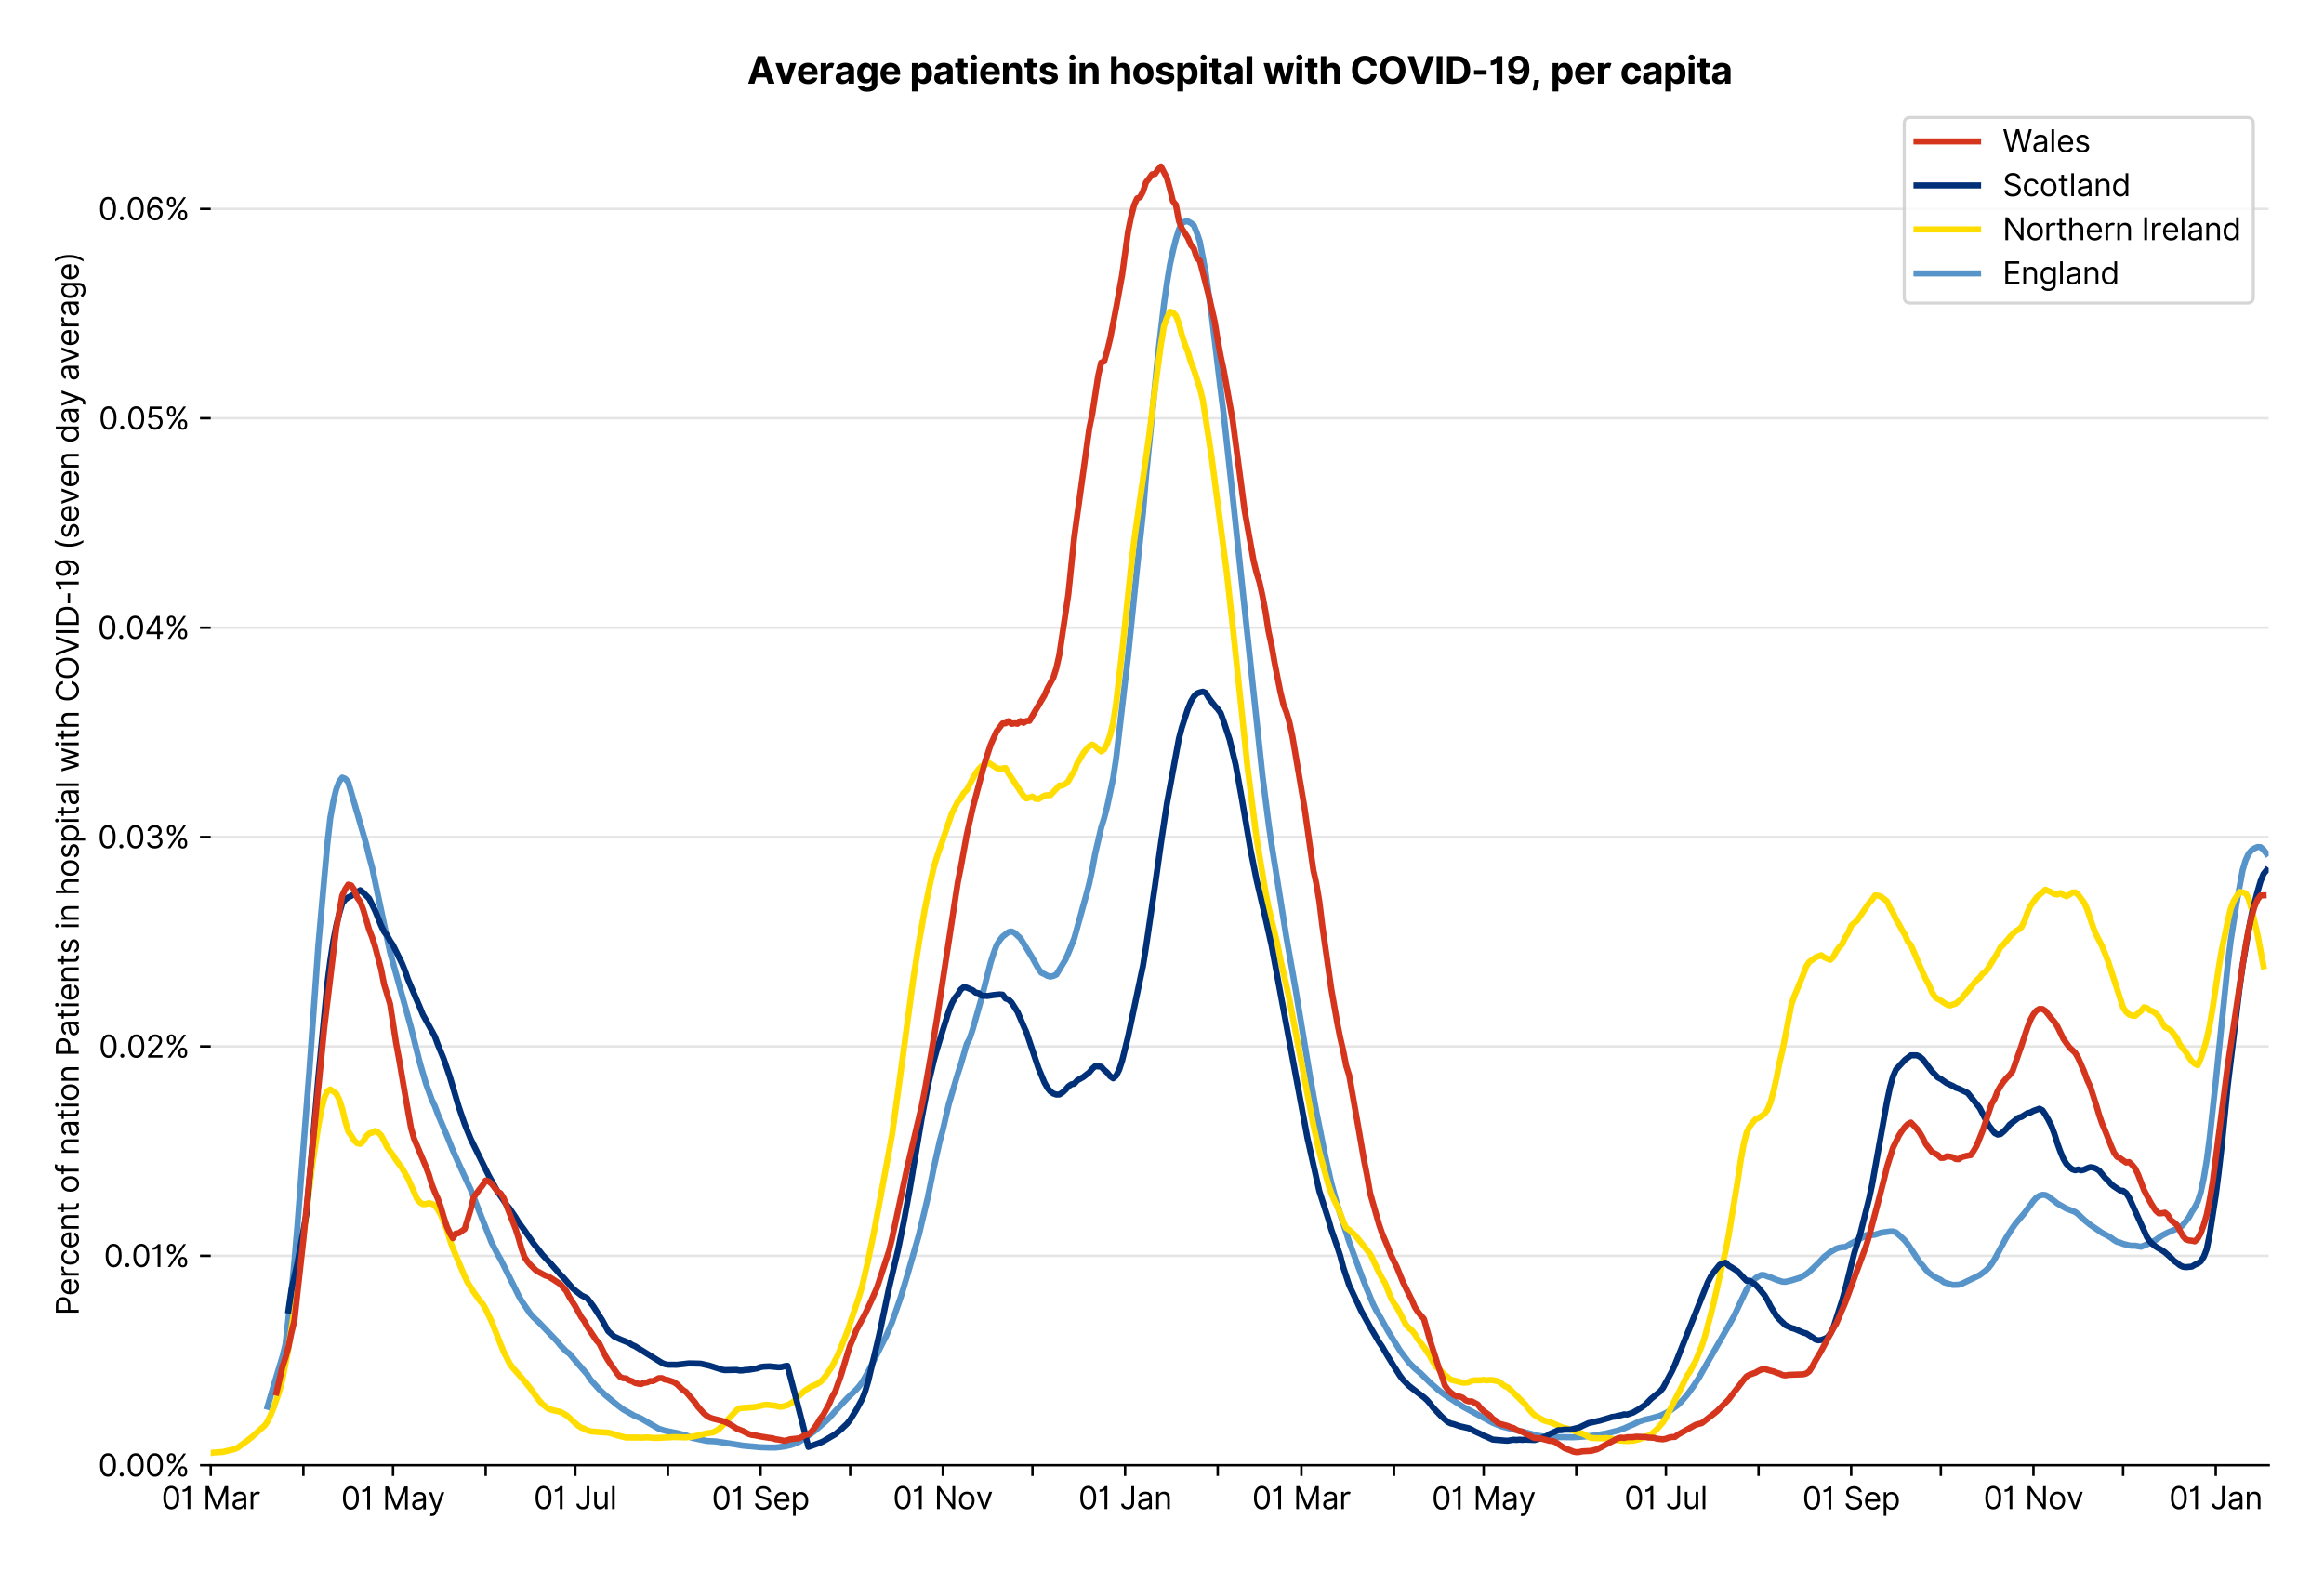 <?xml version="1.0" encoding="utf-8" standalone="no"?>
<!DOCTYPE svg PUBLIC "-//W3C//DTD SVG 1.1//EN"
  "http://www.w3.org/Graphics/SVG/1.1/DTD/svg11.dtd">
<svg xmlns:xlink="http://www.w3.org/1999/xlink" viewBox="0 0 756.175 511.234" xmlns="http://www.w3.org/2000/svg" version="1.1">
 <defs>
  <style type="text/css">*{stroke-linejoin: round; stroke-linecap: butt}</style>
 </defs>
 <g id="figure_1">
  <g id="patch_1">
   <path d="M 0 511.234 
L 756.175 511.234 
L 756.175 0 
L 0 0 
z
" style="fill: #ffffff"/>
  </g>
  <g id="axes_1">
   <g id="patch_2">
    <path d="M 68.575 476.745 
L 738.175 476.745 
L 738.175 33.225 
L 68.575 33.225 
z
" style="fill: #ffffff"/>
   </g>
   <g id="matplotlib.axis_1">
    <g id="xtick_1">
     <g id="line2d_1">
      <defs>
       <path id="m3ee2bdc301" d="M 0 0 
L 0 3.5 
" style="stroke: #000000; stroke-width: 0.8"/>
      </defs>
      <g>
       <use xlink:href="#m3ee2bdc301" x="68.575" y="476.745" style="stroke: #000000; stroke-width: 0.8"/>
      </g>
     </g>
     <g id="text_1">
      <!-- 01 Mar -->
      <g transform="translate(52.538 491.018)scale(0.1 -0.1)">
       <defs>
        <path id="Inter-Regular-30" d="M 2000 -64 
Q 1230 -64 806 561 
Q 382 1186 382 2327 
Q 382 3459 809 4088 
Q 1236 4718 2000 4718 
Q 2764 4718 3191 4088 
Q 3618 3459 3618 2327 
Q 3618 1186 3194 561 
Q 2771 -64 2000 -64 
z
M 2000 436 
Q 2509 436 2791 927 
Q 3073 1418 3073 2327 
Q 3073 3234 2789 3730 
Q 2505 4227 2000 4227 
Q 1496 4227 1211 3730 
Q 927 3234 927 2327 
Q 927 1418 1210 927 
Q 1493 436 2000 436 
z
" transform="scale(0.016)"/>
        <path id="Inter-Regular-31" d="M 1973 4655 
L 1973 0 
L 1409 0 
L 1409 3836 
L 1373 3836 
Q 1341 3773 1209 3692 
Q 1077 3611 868 3551 
Q 659 3491 391 3491 
L 391 3964 
Q 661 3964 859 4061 
Q 1057 4159 1190 4291 
Q 1323 4423 1392 4529 
Q 1461 4636 1473 4655 
L 1973 4655 
z
" transform="scale(0.016)"/>
        <path id="Inter-Regular-20" transform="scale(0.016)"/>
        <path id="Inter-Regular-4d" d="M 564 4655 
L 1236 4655 
L 2818 791 
L 2873 791 
L 4455 4655 
L 5127 4655 
L 5127 0 
L 4600 0 
L 4600 3536 
L 4555 3536 
L 3100 0 
L 2591 0 
L 1136 3536 
L 1091 3536 
L 1091 0 
L 564 0 
L 564 4655 
z
" transform="scale(0.016)"/>
        <path id="Inter-Regular-61" d="M 1518 -82 
Q 1186 -82 916 44 
Q 646 170 486 410 
Q 327 650 327 991 
Q 327 1291 445 1478 
Q 564 1666 761 1773 
Q 959 1880 1199 1933 
Q 1439 1986 1682 2018 
Q 2000 2059 2199 2080 
Q 2398 2102 2490 2154 
Q 2582 2207 2582 2336 
L 2582 2355 
Q 2582 2691 2399 2877 
Q 2216 3064 1846 3064 
Q 1461 3064 1243 2895 
Q 1025 2727 936 2536 
L 427 2718 
Q 564 3036 792 3214 
Q 1021 3393 1292 3464 
Q 1564 3536 1827 3536 
Q 1996 3536 2215 3496 
Q 2434 3457 2640 3334 
Q 2846 3211 2982 2963 
Q 3118 2716 3118 2300 
L 3118 0 
L 2582 0 
L 2582 473 
L 2555 473 
Q 2500 359 2373 229 
Q 2246 100 2034 9 
Q 1823 -82 1518 -82 
z
M 1600 400 
Q 1918 400 2137 525 
Q 2357 650 2469 847 
Q 2582 1045 2582 1264 
L 2582 1755 
Q 2548 1714 2433 1681 
Q 2318 1648 2169 1624 
Q 2021 1600 1881 1583 
Q 1741 1566 1655 1555 
Q 1446 1527 1265 1467 
Q 1084 1407 974 1287 
Q 864 1168 864 964 
Q 864 684 1072 542 
Q 1280 400 1600 400 
z
" transform="scale(0.016)"/>
        <path id="Inter-Regular-72" d="M 491 0 
L 491 3491 
L 1009 3491 
L 1009 2964 
L 1046 2964 
Q 1139 3223 1389 3384 
Q 1639 3545 1955 3545 
Q 2100 3545 2209 3511 
Q 2318 3477 2400 3418 
L 2218 2964 
Q 2161 2993 2085 3010 
Q 2009 3027 1909 3027 
Q 1527 3027 1277 2794 
Q 1027 2561 1027 2209 
L 1027 0 
L 491 0 
z
" transform="scale(0.016)"/>
       </defs>
       <use xlink:href="#Inter-Regular-30"/>
       <use xlink:href="#Inter-Regular-31" x="62.5"/>
       <use xlink:href="#Inter-Regular-20" x="106.676"/>
       <use xlink:href="#Inter-Regular-4d" x="134.801"/>
       <use xlink:href="#Inter-Regular-61" x="225.994"/>
       <use xlink:href="#Inter-Regular-72" x="282.386"/>
      </g>
     </g>
    </g>
    <g id="xtick_2">
     <g id="line2d_2">
      <g>
       <use xlink:href="#m3ee2bdc301" x="98.714" y="476.745" style="stroke: #000000; stroke-width: 0.8"/>
      </g>
     </g>
    </g>
    <g id="xtick_3">
     <g id="line2d_3">
      <g>
       <use xlink:href="#m3ee2bdc301" x="127.881" y="476.745" style="stroke: #000000; stroke-width: 0.8"/>
      </g>
     </g>
     <g id="text_2">
      <!-- 01 May -->
      <g transform="translate(110.978 491.117)scale(0.1 -0.1)">
       <defs>
        <path id="Inter-Regular-79" d="M 818 -1355 
Q 682 -1355 575 -1333 
Q 468 -1311 427 -1291 
L 564 -818 
Q 857 -893 1053 -814 
Q 1250 -736 1391 -345 
L 1509 -18 
L 218 3491 
L 800 3491 
L 1764 709 
L 1800 709 
L 2764 3491 
L 3346 3491 
L 1846 -564 
Q 1550 -1355 818 -1355 
z
" transform="scale(0.016)"/>
       </defs>
       <use xlink:href="#Inter-Regular-30"/>
       <use xlink:href="#Inter-Regular-31" x="62.5"/>
       <use xlink:href="#Inter-Regular-20" x="106.676"/>
       <use xlink:href="#Inter-Regular-4d" x="134.801"/>
       <use xlink:href="#Inter-Regular-61" x="225.994"/>
       <use xlink:href="#Inter-Regular-79" x="282.386"/>
      </g>
     </g>
    </g>
    <g id="xtick_4">
     <g id="line2d_4">
      <g>
       <use xlink:href="#m3ee2bdc301" x="158.021" y="476.745" style="stroke: #000000; stroke-width: 0.8"/>
      </g>
     </g>
    </g>
    <g id="xtick_5">
     <g id="line2d_5">
      <g>
       <use xlink:href="#m3ee2bdc301" x="187.188" y="476.745" style="stroke: #000000; stroke-width: 0.8"/>
      </g>
     </g>
     <g id="text_3">
      <!-- 01 Jul -->
      <g transform="translate(173.644 491.018)scale(0.1 -0.1)">
       <defs>
        <path id="Inter-Regular-4a" d="M 2346 4655 
L 2909 4655 
L 2909 1327 
Q 2909 657 2549 296 
Q 2189 -64 1582 -64 
Q 1200 -64 902 76 
Q 605 216 434 475 
Q 264 734 264 1091 
L 818 1091 
Q 818 795 1034 615 
Q 1250 436 1582 436 
Q 1948 436 2147 664 
Q 2346 893 2346 1327 
L 2346 4655 
z
" transform="scale(0.016)"/>
        <path id="Inter-Regular-75" d="M 2691 1427 
L 2691 3491 
L 3227 3491 
L 3227 0 
L 2691 0 
L 2691 591 
L 2655 591 
Q 2532 325 2273 140 
Q 2014 -45 1618 -45 
Q 1127 -45 809 280 
Q 491 605 491 1273 
L 491 3491 
L 1027 3491 
L 1027 1309 
Q 1027 927 1242 700 
Q 1457 473 1791 473 
Q 1991 473 2199 575 
Q 2407 677 2549 888 
Q 2691 1100 2691 1427 
z
" transform="scale(0.016)"/>
        <path id="Inter-Regular-6c" d="M 1027 4655 
L 1027 0 
L 491 0 
L 491 4655 
L 1027 4655 
z
" transform="scale(0.016)"/>
       </defs>
       <use xlink:href="#Inter-Regular-30"/>
       <use xlink:href="#Inter-Regular-31" x="62.5"/>
       <use xlink:href="#Inter-Regular-20" x="106.676"/>
       <use xlink:href="#Inter-Regular-4a" x="134.801"/>
       <use xlink:href="#Inter-Regular-75" x="189.063"/>
       <use xlink:href="#Inter-Regular-6c" x="247.159"/>
      </g>
     </g>
    </g>
    <g id="xtick_6">
     <g id="line2d_6">
      <g>
       <use xlink:href="#m3ee2bdc301" x="217.327" y="476.745" style="stroke: #000000; stroke-width: 0.8"/>
      </g>
     </g>
    </g>
    <g id="xtick_7">
     <g id="line2d_7">
      <g>
       <use xlink:href="#m3ee2bdc301" x="247.466" y="476.745" style="stroke: #000000; stroke-width: 0.8"/>
      </g>
     </g>
     <g id="text_4">
      <!-- 01 Sep -->
      <g transform="translate(231.579 491.117)scale(0.1 -0.1)">
       <defs>
        <path id="Inter-Regular-53" d="M 3109 3491 
Q 3068 3836 2777 4027 
Q 2486 4218 2064 4218 
Q 1600 4218 1318 3999 
Q 1036 3780 1036 3445 
Q 1036 3195 1189 3042 
Q 1343 2889 1553 2803 
Q 1764 2718 1936 2673 
L 2409 2545 
Q 2591 2498 2815 2414 
Q 3039 2330 3244 2185 
Q 3450 2041 3584 1816 
Q 3718 1591 3718 1264 
Q 3718 886 3521 581 
Q 3325 277 2949 97 
Q 2573 -82 2036 -82 
Q 1286 -82 845 272 
Q 405 627 364 1200 
L 946 1200 
Q 968 936 1124 764 
Q 1280 593 1519 510 
Q 1759 427 2036 427 
Q 2359 427 2616 533 
Q 2873 639 3023 828 
Q 3173 1018 3173 1273 
Q 3173 1505 3043 1650 
Q 2914 1795 2702 1886 
Q 2491 1977 2246 2045 
L 1673 2209 
Q 1127 2366 809 2657 
Q 491 2948 491 3418 
Q 491 3809 703 4101 
Q 916 4393 1276 4555 
Q 1636 4718 2082 4718 
Q 2532 4718 2882 4558 
Q 3232 4398 3437 4120 
Q 3643 3843 3655 3491 
L 3109 3491 
z
" transform="scale(0.016)"/>
        <path id="Inter-Regular-65" d="M 1955 -73 
Q 1450 -73 1085 151 
Q 721 375 524 778 
Q 327 1182 327 1718 
Q 327 2255 524 2665 
Q 721 3075 1074 3305 
Q 1427 3536 1900 3536 
Q 2173 3536 2439 3445 
Q 2705 3355 2923 3151 
Q 3141 2948 3270 2614 
Q 3400 2280 3400 1791 
L 3400 1564 
L 866 1564 
Q 884 1005 1183 707 
Q 1482 409 1955 409 
Q 2271 409 2498 545 
Q 2725 682 2827 955 
L 3346 809 
Q 3223 414 2854 170 
Q 2486 -73 1955 -73 
z
M 866 2027 
L 2855 2027 
Q 2855 2470 2595 2762 
Q 2336 3055 1900 3055 
Q 1593 3055 1368 2911 
Q 1143 2768 1013 2533 
Q 884 2298 866 2027 
z
" transform="scale(0.016)"/>
        <path id="Inter-Regular-70" d="M 491 -1309 
L 491 3491 
L 1009 3491 
L 1009 2936 
L 1073 2936 
Q 1132 3027 1237 3169 
Q 1343 3311 1542 3423 
Q 1741 3536 2082 3536 
Q 2523 3536 2859 3315 
Q 3196 3095 3384 2690 
Q 3573 2286 3573 1736 
Q 3573 1182 3384 776 
Q 3196 370 2861 148 
Q 2527 -73 2091 -73 
Q 1755 -73 1552 39 
Q 1350 152 1241 296 
Q 1132 441 1073 536 
L 1027 536 
L 1027 -1309 
L 491 -1309 
z
M 1018 1745 
Q 1018 1152 1276 780 
Q 1534 409 2018 409 
Q 2355 409 2581 587 
Q 2807 766 2921 1069 
Q 3036 1373 3036 1745 
Q 3036 2114 2923 2410 
Q 2811 2707 2585 2881 
Q 2359 3055 2018 3055 
Q 1527 3055 1272 2693 
Q 1018 2332 1018 1745 
z
" transform="scale(0.016)"/>
       </defs>
       <use xlink:href="#Inter-Regular-30"/>
       <use xlink:href="#Inter-Regular-31" x="62.5"/>
       <use xlink:href="#Inter-Regular-20" x="106.676"/>
       <use xlink:href="#Inter-Regular-53" x="134.801"/>
       <use xlink:href="#Inter-Regular-65" x="198.58"/>
       <use xlink:href="#Inter-Regular-70" x="256.818"/>
      </g>
     </g>
    </g>
    <g id="xtick_8">
     <g id="line2d_8">
      <g>
       <use xlink:href="#m3ee2bdc301" x="276.633" y="476.745" style="stroke: #000000; stroke-width: 0.8"/>
      </g>
     </g>
    </g>
    <g id="xtick_9">
     <g id="line2d_9">
      <g>
       <use xlink:href="#m3ee2bdc301" x="306.772" y="476.745" style="stroke: #000000; stroke-width: 0.8"/>
      </g>
     </g>
     <g id="text_5">
      <!-- 01 Nov -->
      <g transform="translate(290.501 491.018)scale(0.1 -0.1)">
       <defs>
        <path id="Inter-Regular-4e" d="M 4255 4655 
L 4255 0 
L 3709 0 
L 1173 3655 
L 1127 3655 
L 1127 0 
L 564 0 
L 564 4655 
L 1109 4655 
L 3655 991 
L 3700 991 
L 3700 4655 
L 4255 4655 
z
" transform="scale(0.016)"/>
        <path id="Inter-Regular-6f" d="M 1909 -73 
Q 1436 -73 1080 152 
Q 725 377 526 781 
Q 327 1186 327 1727 
Q 327 2273 526 2679 
Q 725 3086 1080 3311 
Q 1436 3536 1909 3536 
Q 2382 3536 2737 3311 
Q 3093 3086 3292 2679 
Q 3491 2273 3491 1727 
Q 3491 1186 3292 781 
Q 3093 377 2737 152 
Q 2382 -73 1909 -73 
z
M 1909 409 
Q 2268 409 2500 593 
Q 2732 777 2843 1077 
Q 2955 1377 2955 1727 
Q 2955 2077 2843 2379 
Q 2732 2682 2500 2868 
Q 2268 3055 1909 3055 
Q 1550 3055 1318 2868 
Q 1086 2682 975 2379 
Q 864 2077 864 1727 
Q 864 1377 975 1077 
Q 1086 777 1318 593 
Q 1550 409 1909 409 
z
" transform="scale(0.016)"/>
        <path id="Inter-Regular-76" d="M 3346 3491 
L 2055 0 
L 1509 0 
L 218 3491 
L 800 3491 
L 1764 709 
L 1800 709 
L 2764 3491 
L 3346 3491 
z
" transform="scale(0.016)"/>
       </defs>
       <use xlink:href="#Inter-Regular-30"/>
       <use xlink:href="#Inter-Regular-31" x="62.5"/>
       <use xlink:href="#Inter-Regular-20" x="106.676"/>
       <use xlink:href="#Inter-Regular-4e" x="134.801"/>
       <use xlink:href="#Inter-Regular-6f" x="210.085"/>
       <use xlink:href="#Inter-Regular-76" x="269.744"/>
      </g>
     </g>
    </g>
    <g id="xtick_10">
     <g id="line2d_10">
      <g>
       <use xlink:href="#m3ee2bdc301" x="335.94" y="476.745" style="stroke: #000000; stroke-width: 0.8"/>
      </g>
     </g>
    </g>
    <g id="xtick_11">
     <g id="line2d_11">
      <g>
       <use xlink:href="#m3ee2bdc301" x="366.079" y="476.745" style="stroke: #000000; stroke-width: 0.8"/>
      </g>
     </g>
     <g id="text_6">
      <!-- 01 Jan -->
      <g transform="translate(350.88 491.018)scale(0.1 -0.1)">
       <defs>
        <path id="Inter-Regular-6e" d="M 1027 2100 
L 1027 0 
L 491 0 
L 491 3491 
L 1009 3491 
L 1009 2945 
L 1055 2945 
Q 1177 3211 1427 3373 
Q 1677 3536 2073 3536 
Q 2602 3536 2928 3211 
Q 3255 2886 3255 2218 
L 3255 0 
L 2718 0 
L 2718 2182 
Q 2718 2593 2504 2824 
Q 2291 3055 1918 3055 
Q 1534 3055 1280 2806 
Q 1027 2557 1027 2100 
z
" transform="scale(0.016)"/>
       </defs>
       <use xlink:href="#Inter-Regular-30"/>
       <use xlink:href="#Inter-Regular-31" x="62.5"/>
       <use xlink:href="#Inter-Regular-20" x="106.676"/>
       <use xlink:href="#Inter-Regular-4a" x="134.801"/>
       <use xlink:href="#Inter-Regular-61" x="189.063"/>
       <use xlink:href="#Inter-Regular-6e" x="245.455"/>
      </g>
     </g>
    </g>
    <g id="xtick_12">
     <g id="line2d_12">
      <g>
       <use xlink:href="#m3ee2bdc301" x="396.218" y="476.745" style="stroke: #000000; stroke-width: 0.8"/>
      </g>
     </g>
    </g>
    <g id="xtick_13">
     <g id="line2d_13">
      <g>
       <use xlink:href="#m3ee2bdc301" x="423.441" y="476.745" style="stroke: #000000; stroke-width: 0.8"/>
      </g>
     </g>
     <g id="text_7">
      <!-- 01 Mar -->
      <g transform="translate(407.404 491.018)scale(0.1 -0.1)">
       <use xlink:href="#Inter-Regular-30"/>
       <use xlink:href="#Inter-Regular-31" x="62.5"/>
       <use xlink:href="#Inter-Regular-20" x="106.676"/>
       <use xlink:href="#Inter-Regular-4d" x="134.801"/>
       <use xlink:href="#Inter-Regular-61" x="225.994"/>
       <use xlink:href="#Inter-Regular-72" x="282.386"/>
      </g>
     </g>
    </g>
    <g id="xtick_14">
     <g id="line2d_14">
      <g>
       <use xlink:href="#m3ee2bdc301" x="453.58" y="476.745" style="stroke: #000000; stroke-width: 0.8"/>
      </g>
     </g>
    </g>
    <g id="xtick_15">
     <g id="line2d_15">
      <g>
       <use xlink:href="#m3ee2bdc301" x="482.747" y="476.745" style="stroke: #000000; stroke-width: 0.8"/>
      </g>
     </g>
     <g id="text_8">
      <!-- 01 May -->
      <g transform="translate(465.844 491.117)scale(0.1 -0.1)">
       <use xlink:href="#Inter-Regular-30"/>
       <use xlink:href="#Inter-Regular-31" x="62.5"/>
       <use xlink:href="#Inter-Regular-20" x="106.676"/>
       <use xlink:href="#Inter-Regular-4d" x="134.801"/>
       <use xlink:href="#Inter-Regular-61" x="225.994"/>
       <use xlink:href="#Inter-Regular-79" x="282.386"/>
      </g>
     </g>
    </g>
    <g id="xtick_16">
     <g id="line2d_16">
      <g>
       <use xlink:href="#m3ee2bdc301" x="512.886" y="476.745" style="stroke: #000000; stroke-width: 0.8"/>
      </g>
     </g>
    </g>
    <g id="xtick_17">
     <g id="line2d_17">
      <g>
       <use xlink:href="#m3ee2bdc301" x="542.053" y="476.745" style="stroke: #000000; stroke-width: 0.8"/>
      </g>
     </g>
     <g id="text_9">
      <!-- 01 Jul -->
      <g transform="translate(528.509 491.018)scale(0.1 -0.1)">
       <use xlink:href="#Inter-Regular-30"/>
       <use xlink:href="#Inter-Regular-31" x="62.5"/>
       <use xlink:href="#Inter-Regular-20" x="106.676"/>
       <use xlink:href="#Inter-Regular-4a" x="134.801"/>
       <use xlink:href="#Inter-Regular-75" x="189.063"/>
       <use xlink:href="#Inter-Regular-6c" x="247.159"/>
      </g>
     </g>
    </g>
    <g id="xtick_18">
     <g id="line2d_18">
      <g>
       <use xlink:href="#m3ee2bdc301" x="572.193" y="476.745" style="stroke: #000000; stroke-width: 0.8"/>
      </g>
     </g>
    </g>
    <g id="xtick_19">
     <g id="line2d_19">
      <g>
       <use xlink:href="#m3ee2bdc301" x="602.332" y="476.745" style="stroke: #000000; stroke-width: 0.8"/>
      </g>
     </g>
     <g id="text_10">
      <!-- 01 Sep -->
      <g transform="translate(586.444 491.117)scale(0.1 -0.1)">
       <use xlink:href="#Inter-Regular-30"/>
       <use xlink:href="#Inter-Regular-31" x="62.5"/>
       <use xlink:href="#Inter-Regular-20" x="106.676"/>
       <use xlink:href="#Inter-Regular-53" x="134.801"/>
       <use xlink:href="#Inter-Regular-65" x="198.58"/>
       <use xlink:href="#Inter-Regular-70" x="256.818"/>
      </g>
     </g>
    </g>
    <g id="xtick_20">
     <g id="line2d_20">
      <g>
       <use xlink:href="#m3ee2bdc301" x="631.499" y="476.745" style="stroke: #000000; stroke-width: 0.8"/>
      </g>
     </g>
    </g>
    <g id="xtick_21">
     <g id="line2d_21">
      <g>
       <use xlink:href="#m3ee2bdc301" x="661.638" y="476.745" style="stroke: #000000; stroke-width: 0.8"/>
      </g>
     </g>
     <g id="text_11">
      <!-- 01 Nov -->
      <g transform="translate(645.367 491.018)scale(0.1 -0.1)">
       <use xlink:href="#Inter-Regular-30"/>
       <use xlink:href="#Inter-Regular-31" x="62.5"/>
       <use xlink:href="#Inter-Regular-20" x="106.676"/>
       <use xlink:href="#Inter-Regular-4e" x="134.801"/>
       <use xlink:href="#Inter-Regular-6f" x="210.085"/>
       <use xlink:href="#Inter-Regular-76" x="269.744"/>
      </g>
     </g>
    </g>
    <g id="xtick_22">
     <g id="line2d_22">
      <g>
       <use xlink:href="#m3ee2bdc301" x="690.805" y="476.745" style="stroke: #000000; stroke-width: 0.8"/>
      </g>
     </g>
    </g>
    <g id="xtick_23">
     <g id="line2d_23">
      <g>
       <use xlink:href="#m3ee2bdc301" x="720.944" y="476.745" style="stroke: #000000; stroke-width: 0.8"/>
      </g>
     </g>
     <g id="text_12">
      <!-- 01 Jan -->
      <g transform="translate(705.745 491.018)scale(0.1 -0.1)">
       <use xlink:href="#Inter-Regular-30"/>
       <use xlink:href="#Inter-Regular-31" x="62.5"/>
       <use xlink:href="#Inter-Regular-20" x="106.676"/>
       <use xlink:href="#Inter-Regular-4a" x="134.801"/>
       <use xlink:href="#Inter-Regular-61" x="189.063"/>
       <use xlink:href="#Inter-Regular-6e" x="245.455"/>
      </g>
     </g>
    </g>
   </g>
   <g id="matplotlib.axis_2">
    <g id="ytick_1">
     <g id="line2d_24">
      <path d="M 68.575 476.745 
L 738.175 476.745 
" clip-path="url(#pda521c8618)" style="fill: none; stroke: #e5e5e5; stroke-width: 0.8; stroke-linecap: square"/>
     </g>
     <g id="line2d_25">
      <defs>
       <path id="m309fd9d806" d="M 0 0 
L -3.5 0 
" style="stroke: #000000; stroke-width: 0.8"/>
      </defs>
      <g>
       <use xlink:href="#m309fd9d806" x="68.575" y="476.745" style="stroke: #000000; stroke-width: 0.8"/>
      </g>
     </g>
     <g id="text_13">
      <!-- 0.00% -->
      <g transform="translate(31.944 480.382)scale(0.1 -0.1)">
       <defs>
        <path id="Inter-Regular-2e" d="M 882 -36 
Q 714 -36 593 84 
Q 473 205 473 373 
Q 473 541 593 661 
Q 714 782 882 782 
Q 1050 782 1170 661 
Q 1291 541 1291 373 
Q 1291 205 1170 84 
Q 1050 -36 882 -36 
z
" transform="scale(0.016)"/>
        <path id="Inter-Regular-25" d="M 2855 873 
L 2855 1118 
Q 2855 1373 2960 1585 
Q 3066 1798 3269 1926 
Q 3473 2055 3764 2055 
Q 4059 2055 4259 1926 
Q 4459 1798 4561 1585 
Q 4664 1373 4664 1118 
L 4664 873 
Q 4664 618 4560 405 
Q 4457 193 4256 64 
Q 4055 -64 3764 -64 
Q 3468 -64 3266 64 
Q 3064 193 2959 405 
Q 2855 618 2855 873 
z
M 536 3536 
L 536 3782 
Q 536 4036 642 4248 
Q 748 4461 951 4589 
Q 1155 4718 1446 4718 
Q 1741 4718 1941 4589 
Q 2141 4461 2243 4248 
Q 2346 4036 2346 3782 
L 2346 3536 
Q 2346 3282 2242 3069 
Q 2139 2857 1937 2728 
Q 1736 2600 1446 2600 
Q 1150 2600 948 2728 
Q 746 2857 641 3069 
Q 536 3282 536 3536 
z
M 709 0 
L 3909 4655 
L 4427 4655 
L 1227 0 
L 709 0 
z
M 3318 1118 
L 3318 873 
Q 3318 661 3418 494 
Q 3518 327 3764 327 
Q 4002 327 4101 494 
Q 4200 661 4200 873 
L 4200 1118 
Q 4200 1330 4104 1497 
Q 4009 1664 3764 1664 
Q 3525 1664 3421 1497 
Q 3318 1330 3318 1118 
z
M 1000 3782 
L 1000 3536 
Q 1000 3325 1100 3158 
Q 1200 2991 1446 2991 
Q 1684 2991 1783 3158 
Q 1882 3325 1882 3536 
L 1882 3782 
Q 1882 3993 1786 4160 
Q 1691 4327 1446 4327 
Q 1207 4327 1103 4160 
Q 1000 3993 1000 3782 
z
" transform="scale(0.016)"/>
       </defs>
       <use xlink:href="#Inter-Regular-30"/>
       <use xlink:href="#Inter-Regular-2e" x="62.5"/>
       <use xlink:href="#Inter-Regular-30" x="90.057"/>
       <use xlink:href="#Inter-Regular-30" x="152.557"/>
       <use xlink:href="#Inter-Regular-25" x="215.057"/>
      </g>
     </g>
    </g>
    <g id="ytick_2">
     <g id="line2d_26">
      <path d="M 68.575 408.615 
L 738.175 408.615 
" clip-path="url(#pda521c8618)" style="fill: none; stroke: #e5e5e5; stroke-width: 0.8; stroke-linecap: square"/>
     </g>
     <g id="line2d_27">
      <g>
       <use xlink:href="#m309fd9d806" x="68.575" y="408.615" style="stroke: #000000; stroke-width: 0.8"/>
      </g>
     </g>
     <g id="text_14">
      <!-- 0.01% -->
      <g transform="translate(33.777 412.252)scale(0.1 -0.1)">
       <use xlink:href="#Inter-Regular-30"/>
       <use xlink:href="#Inter-Regular-2e" x="62.5"/>
       <use xlink:href="#Inter-Regular-30" x="90.057"/>
       <use xlink:href="#Inter-Regular-31" x="152.557"/>
       <use xlink:href="#Inter-Regular-25" x="196.733"/>
      </g>
     </g>
    </g>
    <g id="ytick_3">
     <g id="line2d_28">
      <path d="M 68.575 340.486 
L 738.175 340.486 
" clip-path="url(#pda521c8618)" style="fill: none; stroke: #e5e5e5; stroke-width: 0.8; stroke-linecap: square"/>
     </g>
     <g id="line2d_29">
      <g>
       <use xlink:href="#m309fd9d806" x="68.575" y="340.486" style="stroke: #000000; stroke-width: 0.8"/>
      </g>
     </g>
     <g id="text_15">
      <!-- 0.02% -->
      <g transform="translate(32.142 344.122)scale(0.1 -0.1)">
       <defs>
        <path id="Inter-Regular-32" d="M 482 0 
L 482 409 
L 2018 2091 
Q 2289 2386 2464 2605 
Q 2639 2825 2724 3019 
Q 2809 3214 2809 3427 
Q 2809 3795 2553 4011 
Q 2298 4227 1918 4227 
Q 1514 4227 1275 3985 
Q 1036 3743 1036 3345 
L 500 3345 
Q 500 3755 688 4064 
Q 877 4373 1203 4545 
Q 1530 4718 1936 4718 
Q 2346 4718 2661 4545 
Q 2977 4373 3156 4079 
Q 3336 3786 3336 3427 
Q 3336 3170 3244 2926 
Q 3152 2682 2926 2383 
Q 2700 2084 2300 1655 
L 1255 536 
L 1255 500 
L 3418 500 
L 3418 0 
L 482 0 
z
" transform="scale(0.016)"/>
       </defs>
       <use xlink:href="#Inter-Regular-30"/>
       <use xlink:href="#Inter-Regular-2e" x="62.5"/>
       <use xlink:href="#Inter-Regular-30" x="90.057"/>
       <use xlink:href="#Inter-Regular-32" x="152.557"/>
       <use xlink:href="#Inter-Regular-25" x="213.068"/>
      </g>
     </g>
    </g>
    <g id="ytick_4">
     <g id="line2d_30">
      <path d="M 68.575 272.356 
L 738.175 272.356 
" clip-path="url(#pda521c8618)" style="fill: none; stroke: #e5e5e5; stroke-width: 0.8; stroke-linecap: square"/>
     </g>
     <g id="line2d_31">
      <g>
       <use xlink:href="#m309fd9d806" x="68.575" y="272.356" style="stroke: #000000; stroke-width: 0.8"/>
      </g>
     </g>
     <g id="text_16">
      <!-- 0.03% -->
      <g transform="translate(31.83 275.993)scale(0.1 -0.1)">
       <defs>
        <path id="Inter-Regular-33" d="M 2055 -64 
Q 1605 -64 1253 90 
Q 902 245 696 521 
Q 491 798 473 1164 
L 1046 1164 
Q 1071 827 1356 631 
Q 1641 436 2046 436 
Q 2493 436 2783 664 
Q 3073 893 3073 1264 
Q 3073 1650 2787 1893 
Q 2502 2136 1973 2136 
L 1600 2136 
L 1600 2636 
L 1973 2636 
Q 2386 2636 2647 2856 
Q 2909 3077 2909 3445 
Q 2909 3798 2679 4012 
Q 2450 4227 2064 4227 
Q 1823 4227 1610 4139 
Q 1398 4052 1264 3887 
Q 1130 3723 1118 3491 
L 573 3491 
Q 586 3857 793 4133 
Q 1000 4409 1335 4563 
Q 1671 4718 2073 4718 
Q 2505 4718 2814 4544 
Q 3123 4370 3289 4086 
Q 3455 3802 3455 3473 
Q 3455 3080 3249 2802 
Q 3043 2525 2691 2418 
L 2691 2382 
Q 3132 2309 3379 2008 
Q 3627 1707 3627 1264 
Q 3627 884 3421 583 
Q 3216 282 2861 109 
Q 2507 -64 2055 -64 
z
" transform="scale(0.016)"/>
       </defs>
       <use xlink:href="#Inter-Regular-30"/>
       <use xlink:href="#Inter-Regular-2e" x="62.5"/>
       <use xlink:href="#Inter-Regular-30" x="90.057"/>
       <use xlink:href="#Inter-Regular-33" x="152.557"/>
       <use xlink:href="#Inter-Regular-25" x="216.193"/>
      </g>
     </g>
    </g>
    <g id="ytick_5">
     <g id="line2d_32">
      <path d="M 68.575 204.226 
L 738.175 204.226 
" clip-path="url(#pda521c8618)" style="fill: none; stroke: #e5e5e5; stroke-width: 0.8; stroke-linecap: square"/>
     </g>
     <g id="line2d_33">
      <g>
       <use xlink:href="#m309fd9d806" x="68.575" y="204.226" style="stroke: #000000; stroke-width: 0.8"/>
      </g>
     </g>
     <g id="text_17">
      <!-- 0.04% -->
      <g transform="translate(31.773 207.863)scale(0.1 -0.1)">
       <defs>
        <path id="Inter-Regular-34" d="M 373 955 
L 373 1418 
L 2418 4655 
L 3100 4655 
L 3100 1455 
L 3736 1455 
L 3736 955 
L 3100 955 
L 3100 0 
L 2564 0 
L 2564 955 
L 373 955 
z
M 2564 1455 
L 2564 3936 
L 2527 3936 
L 982 1491 
L 982 1455 
L 2564 1455 
z
" transform="scale(0.016)"/>
       </defs>
       <use xlink:href="#Inter-Regular-30"/>
       <use xlink:href="#Inter-Regular-2e" x="62.5"/>
       <use xlink:href="#Inter-Regular-30" x="90.057"/>
       <use xlink:href="#Inter-Regular-34" x="152.557"/>
       <use xlink:href="#Inter-Regular-25" x="216.761"/>
      </g>
     </g>
    </g>
    <g id="ytick_6">
     <g id="line2d_34">
      <path d="M 68.575 136.097 
L 738.175 136.097 
" clip-path="url(#pda521c8618)" style="fill: none; stroke: #e5e5e5; stroke-width: 0.8; stroke-linecap: square"/>
     </g>
     <g id="line2d_35">
      <g>
       <use xlink:href="#m309fd9d806" x="68.575" y="136.097" style="stroke: #000000; stroke-width: 0.8"/>
      </g>
     </g>
     <g id="text_18">
      <!-- 0.05% -->
      <g transform="translate(32.114 139.733)scale(0.1 -0.1)">
       <defs>
        <path id="Inter-Regular-35" d="M 1936 -64 
Q 1536 -64 1216 95 
Q 896 255 702 532 
Q 509 809 491 1164 
L 1036 1164 
Q 1068 848 1324 642 
Q 1580 436 1936 436 
Q 2223 436 2447 570 
Q 2671 705 2799 940 
Q 2927 1175 2927 1473 
Q 2927 1777 2794 2017 
Q 2661 2257 2429 2395 
Q 2198 2534 1900 2536 
Q 1686 2539 1461 2472 
Q 1236 2405 1091 2300 
L 564 2364 
L 846 4655 
L 3264 4655 
L 3264 4155 
L 1318 4155 
L 1155 2782 
L 1182 2782 
Q 1325 2895 1541 2970 
Q 1757 3045 1991 3045 
Q 2418 3045 2753 2842 
Q 3089 2639 3281 2286 
Q 3473 1934 3473 1482 
Q 3473 1036 3274 687 
Q 3075 339 2727 137 
Q 2380 -64 1936 -64 
z
" transform="scale(0.016)"/>
       </defs>
       <use xlink:href="#Inter-Regular-30"/>
       <use xlink:href="#Inter-Regular-2e" x="62.5"/>
       <use xlink:href="#Inter-Regular-30" x="90.057"/>
       <use xlink:href="#Inter-Regular-35" x="152.557"/>
       <use xlink:href="#Inter-Regular-25" x="213.352"/>
      </g>
     </g>
    </g>
    <g id="ytick_7">
     <g id="line2d_36">
      <path d="M 68.575 67.967 
L 738.175 67.967 
" clip-path="url(#pda521c8618)" style="fill: none; stroke: #e5e5e5; stroke-width: 0.8; stroke-linecap: square"/>
     </g>
     <g id="line2d_37">
      <g>
       <use xlink:href="#m309fd9d806" x="68.575" y="67.967" style="stroke: #000000; stroke-width: 0.8"/>
      </g>
     </g>
     <g id="text_19">
      <!-- 0.06% -->
      <g transform="translate(31.958 71.604)scale(0.1 -0.1)">
       <defs>
        <path id="Inter-Regular-36" d="M 2027 -64 
Q 1741 -59 1454 45 
Q 1168 150 932 399 
Q 696 648 552 1074 
Q 409 1500 409 2145 
Q 409 3386 861 4056 
Q 1314 4727 2100 4727 
Q 2686 4727 3073 4384 
Q 3461 4041 3546 3491 
L 2991 3491 
Q 2914 3811 2691 4019 
Q 2468 4227 2100 4227 
Q 1559 4227 1249 3755 
Q 939 3284 936 2427 
L 973 2427 
Q 1164 2716 1461 2880 
Q 1759 3045 2118 3045 
Q 2518 3045 2850 2846 
Q 3182 2648 3382 2299 
Q 3582 1950 3582 1500 
Q 3582 1068 3389 710 
Q 3196 352 2847 142 
Q 2498 -68 2027 -64 
z
M 2027 436 
Q 2314 436 2542 579 
Q 2771 723 2903 964 
Q 3036 1205 3036 1500 
Q 3036 1789 2908 2026 
Q 2780 2264 2556 2404 
Q 2332 2545 2046 2545 
Q 1757 2545 1525 2397 
Q 1293 2250 1157 2010 
Q 1021 1770 1018 1491 
Q 1018 1214 1149 973 
Q 1280 732 1508 584 
Q 1736 436 2027 436 
z
" transform="scale(0.016)"/>
       </defs>
       <use xlink:href="#Inter-Regular-30"/>
       <use xlink:href="#Inter-Regular-2e" x="62.5"/>
       <use xlink:href="#Inter-Regular-30" x="90.057"/>
       <use xlink:href="#Inter-Regular-36" x="152.557"/>
       <use xlink:href="#Inter-Regular-25" x="214.915"/>
      </g>
     </g>
    </g>
    <g id="text_20">
     <!-- Percent of nation Patients in hospital with COVID-19 (seven day average) -->
     <g transform="translate(25.614 428.013)rotate(-90)scale(0.1 -0.1)">
      <defs>
       <path id="Inter-Regular-50" d="M 564 0 
L 564 4655 
L 2136 4655 
Q 2684 4655 3033 4458 
Q 3382 4261 3550 3927 
Q 3718 3593 3718 3182 
Q 3718 2770 3551 2434 
Q 3384 2098 3036 1899 
Q 2689 1700 2146 1700 
L 1127 1700 
L 1127 0 
L 564 0 
z
M 1127 2200 
L 2127 2200 
Q 2689 2200 2926 2482 
Q 3164 2764 3164 3182 
Q 3164 3602 2925 3878 
Q 2686 4155 2118 4155 
L 1127 4155 
L 1127 2200 
z
" transform="scale(0.016)"/>
       <path id="Inter-Regular-63" d="M 1909 -73 
Q 1418 -73 1063 159 
Q 709 391 518 798 
Q 327 1205 327 1727 
Q 327 2259 524 2667 
Q 721 3075 1074 3305 
Q 1427 3536 1900 3536 
Q 2268 3536 2563 3400 
Q 2859 3264 3047 3018 
Q 3236 2773 3282 2445 
L 2746 2445 
Q 2684 2684 2474 2869 
Q 2264 3055 1909 3055 
Q 1439 3055 1151 2697 
Q 864 2339 864 1745 
Q 864 1139 1148 774 
Q 1432 409 1909 409 
Q 2223 409 2447 570 
Q 2671 732 2746 1018 
L 3282 1018 
Q 3236 709 3058 462 
Q 2880 216 2588 71 
Q 2296 -73 1909 -73 
z
" transform="scale(0.016)"/>
       <path id="Inter-Regular-74" d="M 2009 3491 
L 2009 3036 
L 1264 3036 
L 1264 1000 
Q 1264 773 1331 660 
Q 1398 548 1503 510 
Q 1609 473 1727 473 
Q 1816 473 1873 483 
Q 1930 493 1964 500 
L 2073 18 
Q 2018 -2 1920 -23 
Q 1823 -45 1673 -45 
Q 1446 -45 1228 52 
Q 1011 150 869 350 
Q 727 550 727 855 
L 727 3036 
L 200 3036 
L 200 3491 
L 727 3491 
L 727 4327 
L 1264 4327 
L 1264 3491 
L 2009 3491 
z
" transform="scale(0.016)"/>
       <path id="Inter-Regular-66" d="M 2046 3491 
L 2046 3036 
L 1264 3036 
L 1264 0 
L 727 0 
L 727 3036 
L 164 3036 
L 164 3491 
L 727 3491 
L 727 3973 
Q 727 4273 868 4473 
Q 1009 4673 1234 4773 
Q 1459 4873 1709 4873 
Q 1907 4873 2032 4841 
Q 2157 4809 2218 4782 
L 2064 4318 
Q 2023 4332 1951 4352 
Q 1880 4373 1764 4373 
Q 1498 4373 1381 4239 
Q 1264 4105 1264 3845 
L 1264 3491 
L 2046 3491 
z
" transform="scale(0.016)"/>
       <path id="Inter-Regular-69" d="M 491 0 
L 491 3491 
L 1027 3491 
L 1027 0 
L 491 0 
z
M 764 4073 
Q 607 4073 494 4179 
Q 382 4286 382 4436 
Q 382 4586 494 4693 
Q 607 4800 764 4800 
Q 921 4800 1033 4693 
Q 1146 4586 1146 4436 
Q 1146 4286 1033 4179 
Q 921 4073 764 4073 
z
" transform="scale(0.016)"/>
       <path id="Inter-Regular-73" d="M 2964 2709 
L 2482 2573 
Q 2411 2755 2245 2914 
Q 2080 3073 1727 3073 
Q 1407 3073 1194 2926 
Q 982 2780 982 2555 
Q 982 2355 1127 2239 
Q 1273 2123 1582 2045 
L 2100 1918 
Q 3027 1691 3027 973 
Q 3027 673 2855 436 
Q 2684 200 2377 63 
Q 2071 -73 1664 -73 
Q 1130 -73 780 159 
Q 430 391 336 836 
L 846 964 
Q 989 400 1655 400 
Q 2030 400 2251 560 
Q 2473 720 2473 945 
Q 2473 1316 1955 1436 
L 1373 1573 
Q 893 1686 669 1926 
Q 446 2166 446 2527 
Q 446 2823 613 3050 
Q 780 3277 1069 3406 
Q 1359 3536 1727 3536 
Q 2246 3536 2542 3309 
Q 2839 3082 2964 2709 
z
" transform="scale(0.016)"/>
       <path id="Inter-Regular-68" d="M 1027 2100 
L 1027 0 
L 491 0 
L 491 4655 
L 1027 4655 
L 1027 2945 
L 1073 2945 
Q 1196 3216 1442 3376 
Q 1689 3536 2100 3536 
Q 2636 3536 2963 3213 
Q 3291 2891 3291 2218 
L 3291 0 
L 2755 0 
L 2755 2182 
Q 2755 2598 2540 2826 
Q 2325 3055 1946 3055 
Q 1548 3055 1287 2806 
Q 1027 2557 1027 2100 
z
" transform="scale(0.016)"/>
       <path id="Inter-Regular-77" d="M 1282 0 
L 218 3491 
L 782 3491 
L 1536 818 
L 1573 818 
L 2318 3491 
L 2891 3491 
L 3627 827 
L 3664 827 
L 4418 3491 
L 4982 3491 
L 3918 0 
L 3391 0 
L 2627 2682 
L 2573 2682 
L 1809 0 
L 1282 0 
z
" transform="scale(0.016)"/>
       <path id="Inter-Regular-43" d="M 4309 3200 
L 3746 3200 
Q 3677 3523 3484 3743 
Q 3291 3964 3018 4077 
Q 2746 4191 2436 4191 
Q 2014 4191 1672 3977 
Q 1330 3764 1128 3348 
Q 927 2932 927 2327 
Q 927 1723 1128 1307 
Q 1330 891 1672 677 
Q 2014 464 2436 464 
Q 2746 464 3018 577 
Q 3291 691 3484 911 
Q 3677 1132 3746 1455 
L 4309 1455 
Q 4223 977 3957 637 
Q 3691 298 3298 117 
Q 2905 -64 2436 -64 
Q 1841 -64 1377 227 
Q 914 518 648 1054 
Q 382 1591 382 2327 
Q 382 3064 648 3600 
Q 914 4136 1377 4427 
Q 1841 4718 2436 4718 
Q 2905 4718 3298 4537 
Q 3691 4357 3957 4017 
Q 4223 3677 4309 3200 
z
" transform="scale(0.016)"/>
       <path id="Inter-Regular-4f" d="M 4491 2327 
Q 4491 1591 4225 1054 
Q 3959 518 3495 227 
Q 3032 -64 2436 -64 
Q 1841 -64 1377 227 
Q 914 518 648 1054 
Q 382 1591 382 2327 
Q 382 3064 648 3600 
Q 914 4136 1377 4427 
Q 1841 4718 2436 4718 
Q 3032 4718 3495 4427 
Q 3959 4136 4225 3600 
Q 4491 3064 4491 2327 
z
M 3946 2327 
Q 3946 2932 3744 3348 
Q 3543 3764 3201 3977 
Q 2859 4191 2436 4191 
Q 2014 4191 1672 3977 
Q 1330 3764 1128 3348 
Q 927 2932 927 2327 
Q 927 1723 1128 1307 
Q 1330 891 1672 677 
Q 2014 464 2436 464 
Q 2859 464 3201 677 
Q 3543 891 3744 1307 
Q 3946 1723 3946 2327 
z
" transform="scale(0.016)"/>
       <path id="Inter-Regular-56" d="M 755 4655 
L 2136 736 
L 2191 736 
L 3573 4655 
L 4164 4655 
L 2455 0 
L 1873 0 
L 164 4655 
L 755 4655 
z
" transform="scale(0.016)"/>
       <path id="Inter-Regular-49" d="M 1127 4655 
L 1127 0 
L 564 0 
L 564 4655 
L 1127 4655 
z
" transform="scale(0.016)"/>
       <path id="Inter-Regular-44" d="M 2000 0 
L 564 0 
L 564 4655 
L 2064 4655 
Q 2741 4655 3223 4376 
Q 3705 4098 3961 3578 
Q 4218 3059 4218 2336 
Q 4218 1609 3959 1085 
Q 3700 561 3204 280 
Q 2709 0 2000 0 
z
M 1127 500 
L 1964 500 
Q 2830 500 3251 992 
Q 3673 1484 3673 2336 
Q 3673 3182 3259 3668 
Q 2846 4155 2027 4155 
L 1127 4155 
L 1127 500 
z
" transform="scale(0.016)"/>
       <path id="Inter-Regular-2d" d="M 2491 2245 
L 2491 1745 
L 455 1745 
L 455 2245 
L 2491 2245 
z
" transform="scale(0.016)"/>
       <path id="Inter-Regular-39" d="M 1964 4727 
Q 2250 4725 2536 4618 
Q 2823 4511 3059 4263 
Q 3296 4016 3439 3590 
Q 3582 3164 3582 2518 
Q 3582 1277 3128 606 
Q 2675 -64 1891 -64 
Q 1305 -64 916 278 
Q 527 620 446 1173 
L 1000 1173 
Q 1075 852 1299 644 
Q 1523 436 1891 436 
Q 2430 436 2742 906 
Q 3055 1377 3055 2236 
L 3018 2236 
Q 2827 1950 2530 1784 
Q 2234 1618 1873 1618 
Q 1473 1618 1140 1817 
Q 807 2016 608 2365 
Q 409 2714 409 3164 
Q 409 3595 601 3952 
Q 793 4309 1142 4520 
Q 1491 4732 1964 4727 
z
M 1964 4227 
Q 1677 4227 1449 4084 
Q 1221 3941 1088 3700 
Q 955 3459 955 3164 
Q 955 2873 1083 2635 
Q 1211 2398 1435 2258 
Q 1659 2118 1946 2118 
Q 2232 2118 2465 2266 
Q 2698 2414 2835 2654 
Q 2973 2895 2973 3173 
Q 2973 3450 2842 3691 
Q 2711 3932 2483 4079 
Q 2255 4227 1964 4227 
z
" transform="scale(0.016)"/>
       <path id="Inter-Regular-28" d="M 682 1964 
Q 682 2823 906 3544 
Q 1130 4266 1546 4873 
L 2018 4873 
Q 1800 4573 1623 4095 
Q 1446 3618 1341 3061 
Q 1236 2505 1236 1964 
Q 1236 1423 1341 866 
Q 1446 309 1623 -168 
Q 1800 -645 2018 -945 
L 1546 -945 
Q 1130 -339 906 383 
Q 682 1105 682 1964 
z
" transform="scale(0.016)"/>
       <path id="Inter-Regular-64" d="M 1809 -73 
Q 1373 -73 1039 148 
Q 705 370 516 776 
Q 327 1182 327 1736 
Q 327 2286 516 2690 
Q 705 3095 1041 3315 
Q 1377 3536 1818 3536 
Q 2159 3536 2358 3423 
Q 2557 3311 2662 3169 
Q 2768 3027 2827 2936 
L 2873 2936 
L 2873 4655 
L 3409 4655 
L 3409 0 
L 2891 0 
L 2891 536 
L 2827 536 
Q 2768 441 2659 296 
Q 2550 152 2348 39 
Q 2146 -73 1809 -73 
z
M 1882 409 
Q 2366 409 2624 780 
Q 2882 1152 2882 1745 
Q 2882 2332 2627 2693 
Q 2373 3055 1882 3055 
Q 1541 3055 1315 2881 
Q 1089 2707 976 2410 
Q 864 2114 864 1745 
Q 864 1373 978 1069 
Q 1093 766 1319 587 
Q 1546 409 1882 409 
z
" transform="scale(0.016)"/>
       <path id="Inter-Regular-67" d="M 1900 -1382 
Q 1316 -1382 976 -1169 
Q 636 -957 473 -682 
L 900 -382 
Q 973 -477 1084 -601 
Q 1196 -725 1390 -817 
Q 1584 -909 1900 -909 
Q 2323 -909 2598 -704 
Q 2873 -500 2873 -64 
L 2873 645 
L 2827 645 
Q 2768 550 2660 410 
Q 2552 270 2351 162 
Q 2150 55 1809 55 
Q 1386 55 1051 255 
Q 716 455 521 836 
Q 327 1218 327 1764 
Q 327 2300 516 2699 
Q 705 3098 1041 3317 
Q 1377 3536 1818 3536 
Q 2159 3536 2360 3423 
Q 2561 3311 2669 3169 
Q 2777 3027 2836 2936 
L 2891 2936 
L 2891 3491 
L 3409 3491 
L 3409 -100 
Q 3409 -550 3205 -833 
Q 3002 -1116 2660 -1249 
Q 2318 -1382 1900 -1382 
z
M 1882 536 
Q 2366 536 2624 864 
Q 2882 1193 2882 1773 
Q 2882 2339 2627 2697 
Q 2373 3055 1882 3055 
Q 1541 3055 1315 2882 
Q 1089 2709 976 2418 
Q 864 2127 864 1773 
Q 864 1227 1120 881 
Q 1377 536 1882 536 
z
" transform="scale(0.016)"/>
       <path id="Inter-Regular-29" d="M 1638 1940 
Q 1638 1081 1414 359 
Q 1191 -362 775 -969 
L 302 -969 
Q 520 -669 697 -191 
Q 875 286 979 842 
Q 1084 1399 1084 1940 
Q 1084 2481 979 3038 
Q 875 3595 697 4072 
Q 520 4549 302 4849 
L 775 4849 
Q 1191 4243 1414 3521 
Q 1638 2799 1638 1940 
z
" transform="scale(0.016)"/>
      </defs>
      <use xlink:href="#Inter-Regular-50"/>
      <use xlink:href="#Inter-Regular-65" x="63.494"/>
      <use xlink:href="#Inter-Regular-72" x="121.733"/>
      <use xlink:href="#Inter-Regular-63" x="160.085"/>
      <use xlink:href="#Inter-Regular-65" x="215.909"/>
      <use xlink:href="#Inter-Regular-6e" x="274.148"/>
      <use xlink:href="#Inter-Regular-74" x="332.671"/>
      <use xlink:href="#Inter-Regular-20" x="369.034"/>
      <use xlink:href="#Inter-Regular-6f" x="397.159"/>
      <use xlink:href="#Inter-Regular-66" x="456.818"/>
      <use xlink:href="#Inter-Regular-20" x="492.898"/>
      <use xlink:href="#Inter-Regular-6e" x="521.023"/>
      <use xlink:href="#Inter-Regular-61" x="579.546"/>
      <use xlink:href="#Inter-Regular-74" x="635.938"/>
      <use xlink:href="#Inter-Regular-69" x="672.301"/>
      <use xlink:href="#Inter-Regular-6f" x="696.023"/>
      <use xlink:href="#Inter-Regular-6e" x="755.682"/>
      <use xlink:href="#Inter-Regular-20" x="814.205"/>
      <use xlink:href="#Inter-Regular-50" x="842.33"/>
      <use xlink:href="#Inter-Regular-61" x="905.824"/>
      <use xlink:href="#Inter-Regular-74" x="962.216"/>
      <use xlink:href="#Inter-Regular-69" x="998.58"/>
      <use xlink:href="#Inter-Regular-65" x="1022.301"/>
      <use xlink:href="#Inter-Regular-6e" x="1080.54"/>
      <use xlink:href="#Inter-Regular-74" x="1139.063"/>
      <use xlink:href="#Inter-Regular-73" x="1175.426"/>
      <use xlink:href="#Inter-Regular-20" x="1227.699"/>
      <use xlink:href="#Inter-Regular-69" x="1255.824"/>
      <use xlink:href="#Inter-Regular-6e" x="1279.546"/>
      <use xlink:href="#Inter-Regular-20" x="1338.068"/>
      <use xlink:href="#Inter-Regular-68" x="1366.193"/>
      <use xlink:href="#Inter-Regular-6f" x="1425.284"/>
      <use xlink:href="#Inter-Regular-73" x="1484.943"/>
      <use xlink:href="#Inter-Regular-70" x="1537.216"/>
      <use xlink:href="#Inter-Regular-69" x="1598.154"/>
      <use xlink:href="#Inter-Regular-74" x="1621.875"/>
      <use xlink:href="#Inter-Regular-61" x="1658.239"/>
      <use xlink:href="#Inter-Regular-6c" x="1714.631"/>
      <use xlink:href="#Inter-Regular-20" x="1738.353"/>
      <use xlink:href="#Inter-Regular-77" x="1766.478"/>
      <use xlink:href="#Inter-Regular-69" x="1847.728"/>
      <use xlink:href="#Inter-Regular-74" x="1871.449"/>
      <use xlink:href="#Inter-Regular-68" x="1907.813"/>
      <use xlink:href="#Inter-Regular-20" x="1966.904"/>
      <use xlink:href="#Inter-Regular-43" x="1995.029"/>
      <use xlink:href="#Inter-Regular-4f" x="2067.756"/>
      <use xlink:href="#Inter-Regular-56" x="2143.892"/>
      <use xlink:href="#Inter-Regular-49" x="2211.506"/>
      <use xlink:href="#Inter-Regular-44" x="2237.926"/>
      <use xlink:href="#Inter-Regular-2d" x="2309.802"/>
      <use xlink:href="#Inter-Regular-31" x="2355.824"/>
      <use xlink:href="#Inter-Regular-39" x="2400"/>
      <use xlink:href="#Inter-Regular-20" x="2462.358"/>
      <use xlink:href="#Inter-Regular-28" x="2490.483"/>
      <use xlink:href="#Inter-Regular-73" x="2526.705"/>
      <use xlink:href="#Inter-Regular-65" x="2578.978"/>
      <use xlink:href="#Inter-Regular-76" x="2637.216"/>
      <use xlink:href="#Inter-Regular-65" x="2692.898"/>
      <use xlink:href="#Inter-Regular-6e" x="2751.137"/>
      <use xlink:href="#Inter-Regular-20" x="2809.66"/>
      <use xlink:href="#Inter-Regular-64" x="2837.785"/>
      <use xlink:href="#Inter-Regular-61" x="2899.858"/>
      <use xlink:href="#Inter-Regular-79" x="2956.25"/>
      <use xlink:href="#Inter-Regular-20" x="3011.932"/>
      <use xlink:href="#Inter-Regular-61" x="3040.057"/>
      <use xlink:href="#Inter-Regular-76" x="3096.449"/>
      <use xlink:href="#Inter-Regular-65" x="3152.131"/>
      <use xlink:href="#Inter-Regular-72" x="3210.37"/>
      <use xlink:href="#Inter-Regular-61" x="3248.722"/>
      <use xlink:href="#Inter-Regular-67" x="3305.114"/>
      <use xlink:href="#Inter-Regular-65" x="3366.052"/>
      <use xlink:href="#Inter-Regular-29" x="3424.29"/>
     </g>
    </g>
   </g>
   <g id="line2d_38">
    <path d="M 87.047 457.71 
L 88.992 451.035 
L 91.909 441.435 
L 92.881 437.485 
L 94.825 420.276 
L 95.798 410.373 
L 96.77 398.895 
L 99.687 360.821 
L 100.659 348.475 
L 103.575 307.625 
L 105.52 285.676 
L 106.492 274.854 
L 107.464 266.19 
L 108.437 260.794 
L 109.409 256.806 
L 110.381 254.281 
L 111.353 253.011 
L 112.326 253.386 
L 113.298 254.488 
L 119.131 274.554 
L 120.103 278.652 
L 121.076 282.242 
L 126.909 309.826 
L 133.715 334.268 
L 135.659 342.033 
L 136.631 345.864 
L 138.576 352.532 
L 140.52 357.902 
L 141.493 359.915 
L 142.465 362.554 
L 145.382 369.431 
L 147.326 374.276 
L 149.27 378.636 
L 153.159 387.083 
L 155.104 392.05 
L 159.965 404.349 
L 161.91 408.078 
L 162.882 409.745 
L 166.771 417.579 
L 168.715 421.531 
L 169.687 423.259 
L 172.604 427.541 
L 173.576 428.609 
L 175.521 430.432 
L 181.354 436.532 
L 182.326 437.764 
L 184.271 439.759 
L 185.243 440.435 
L 187.188 442.736 
L 191.077 447.221 
L 192.049 448.813 
L 194.965 452.058 
L 196.91 453.882 
L 200.799 457.116 
L 202.743 458.584 
L 206.632 460.789 
L 207.605 461.105 
L 208.577 461.541 
L 214.41 464.919 
L 216.355 465.513 
L 220.244 466.298 
L 223.16 467.026 
L 225.105 467.826 
L 229.966 468.857 
L 232.883 469.004 
L 238.716 469.88 
L 241.633 470.374 
L 247.466 470.904 
L 250.383 470.995 
L 252.327 471 
L 255.244 470.647 
L 257.189 470.213 
L 259.133 469.525 
L 260.105 469.083 
L 263.022 467.121 
L 264.966 465.716 
L 268.855 462.331 
L 269.828 461.364 
L 271.772 459.171 
L 275.661 454.958 
L 278.578 452.173 
L 279.55 451.068 
L 280.522 449.777 
L 282.467 446.371 
L 288.3 434.771 
L 290.244 430.232 
L 293.161 421.844 
L 295.106 415.331 
L 298.995 401.788 
L 301.911 389.491 
L 303.856 379.885 
L 305.8 371.178 
L 306.772 367.717 
L 308.717 359.254 
L 311.634 349.41 
L 312.606 346.429 
L 314.55 339.684 
L 315.523 337.856 
L 316.495 334.942 
L 319.412 324.607 
L 322.328 313.182 
L 323.3 310.153 
L 324.273 307.551 
L 325.245 305.988 
L 326.217 304.751 
L 328.162 303.259 
L 329.134 303.095 
L 330.106 303.525 
L 332.051 305.338 
L 335.94 311.702 
L 337.884 315.213 
L 338.856 316.533 
L 339.828 316.947 
L 340.801 317.518 
L 341.773 317.759 
L 342.745 317.549 
L 343.717 317.11 
L 346.634 312.337 
L 347.606 310.15 
L 349.551 305.264 
L 353.44 291.213 
L 354.412 287.473 
L 355.384 282.902 
L 356.356 277.683 
L 358.301 269.327 
L 359.273 266.169 
L 360.245 262.439 
L 362.19 253.213 
L 363.162 246.803 
L 367.051 213.38 
L 369.968 184.878 
L 371.912 166.752 
L 372.884 155.028 
L 375.801 125.511 
L 376.773 115.64 
L 378.718 99.047 
L 379.69 92.135 
L 380.662 86.179 
L 381.635 81.714 
L 382.607 77.814 
L 383.579 74.694 
L 384.551 72.634 
L 385.523 72.1 
L 386.496 72.014 
L 387.468 72.546 
L 388.44 73.312 
L 389.412 75.718 
L 390.385 78.606 
L 392.329 88.833 
L 394.274 102.767 
L 397.19 127.093 
L 398.163 134.789 
L 401.079 161.44 
L 403.024 179.753 
L 410.802 252.621 
L 412.746 267.797 
L 413.718 274.666 
L 415.663 286.753 
L 418.579 305.042 
L 421.496 321.645 
L 426.357 350.923 
L 428.302 361.69 
L 431.219 376.214 
L 433.163 384.861 
L 435.107 392.007 
L 438.996 404.07 
L 441.913 412.051 
L 443.858 417.252 
L 446.774 424.362 
L 447.746 426.305 
L 448.719 427.876 
L 451.635 433.127 
L 455.524 439.466 
L 458.441 443.333 
L 460.386 445.302 
L 462.33 446.937 
L 465.247 449.827 
L 468.163 452.388 
L 470.108 453.868 
L 475.941 457.67 
L 485.664 462.949 
L 488.58 464.141 
L 491.497 464.871 
L 493.442 465.382 
L 498.303 466.591 
L 500.247 467.145 
L 503.164 467.537 
L 505.108 467.616 
L 508.025 467.621 
L 511.914 467.673 
L 513.858 467.558 
L 517.747 467.239 
L 522.609 466.429 
L 526.497 465.47 
L 528.442 464.787 
L 530.386 463.902 
L 531.359 463.522 
L 533.303 462.544 
L 535.248 461.942 
L 537.192 461.517 
L 540.109 460.687 
L 542.053 459.773 
L 543.998 458.591 
L 545.942 457.152 
L 546.914 456.2 
L 548.859 453.975 
L 550.803 451.335 
L 552.748 448.357 
L 556.637 441.499 
L 560.526 434.728 
L 563.442 429.606 
L 564.415 427.826 
L 566.359 423.66 
L 568.304 419.55 
L 569.276 418.128 
L 570.248 416.906 
L 571.22 415.906 
L 572.193 415.278 
L 573.165 414.841 
L 574.137 414.922 
L 575.109 415.331 
L 576.081 415.61 
L 578.026 416.422 
L 579.97 417.045 
L 580.943 417.08 
L 582.887 416.625 
L 585.804 415.715 
L 587.748 414.558 
L 588.721 413.799 
L 591.637 410.999 
L 593.582 408.925 
L 595.526 407.407 
L 597.471 406.285 
L 598.443 405.974 
L 599.415 405.791 
L 600.387 405.788 
L 602.332 404.59 
L 606.221 402.528 
L 607.193 401.886 
L 608.165 401.97 
L 610.11 401.74 
L 612.054 401.106 
L 614.971 400.702 
L 615.943 400.695 
L 616.915 400.993 
L 618.86 402.728 
L 619.832 403.688 
L 620.804 404.888 
L 622.749 407.815 
L 624.693 410.812 
L 625.665 411.824 
L 626.638 413.108 
L 627.61 414.151 
L 629.554 415.538 
L 631.499 416.458 
L 632.471 417.23 
L 635.388 418.095 
L 637.332 418.03 
L 638.304 417.727 
L 644.138 414.911 
L 646.082 413.445 
L 647.055 412.505 
L 648.027 411.245 
L 648.999 409.72 
L 652.888 402.538 
L 654.832 399.518 
L 655.805 398.168 
L 658.721 394.704 
L 661.638 390.747 
L 662.61 389.668 
L 663.583 389.083 
L 664.555 388.77 
L 665.527 388.84 
L 666.499 389.324 
L 668.444 390.806 
L 669.416 391.592 
L 672.333 393.253 
L 675.249 394.37 
L 676.222 395.11 
L 678.166 396.958 
L 680.111 398.533 
L 683.999 401.186 
L 685.944 402.194 
L 686.916 402.778 
L 687.888 403.521 
L 688.861 404.089 
L 689.833 404.32 
L 690.805 404.721 
L 692.75 405.227 
L 693.722 405.344 
L 694.694 405.321 
L 696.639 405.662 
L 699.555 404.499 
L 701.5 403.413 
L 703.444 402.019 
L 705.389 401.02 
L 709.278 399.421 
L 710.25 398.616 
L 712.194 396.153 
L 713.167 394.354 
L 714.139 392.842 
L 715.111 390.945 
L 716.083 387.871 
L 717.055 383.321 
L 718.028 377.5 
L 719 370.034 
L 720.944 352 
L 724.833 314.057 
L 725.806 306.129 
L 727.75 293.76 
L 729.695 283.161 
L 730.667 279.9 
L 731.639 277.797 
L 732.611 276.664 
L 733.583 276.021 
L 734.556 275.596 
L 735.528 275.642 
L 736.5 276.501 
L 737.472 277.742 
L 737.472 277.742 
" clip-path="url(#pda521c8618)" style="fill: none; stroke: #5694ca; stroke-width: 2; stroke-linecap: square"/>
   </g>
   <g id="line2d_39">
    <path d="M 68.575 472.791 
L 69.547 472.612 
L 72.464 472.432 
L 76.353 471.508 
L 77.325 471.046 
L 80.242 468.94 
L 82.186 467.4 
L 85.103 464.73 
L 86.075 463.908 
L 87.047 462.522 
L 88.02 460.519 
L 88.992 458.158 
L 90.936 452.561 
L 91.909 448.812 
L 93.853 438.646 
L 95.798 425.912 
L 96.77 418.723 
L 101.631 378.827 
L 103.575 366.401 
L 104.548 361.164 
L 105.52 357.21 
L 106.492 355.053 
L 107.464 354.489 
L 109.409 355.824 
L 110.381 357.775 
L 111.353 360.753 
L 112.326 364.809 
L 113.298 368.095 
L 114.27 369.482 
L 115.242 371.074 
L 116.214 371.998 
L 117.187 372.203 
L 118.159 371.382 
L 119.131 369.739 
L 120.103 368.814 
L 121.076 368.558 
L 122.048 367.993 
L 123.02 368.455 
L 123.992 369.379 
L 124.965 371.176 
L 125.937 373.23 
L 127.881 375.9 
L 128.854 377.441 
L 130.798 380.059 
L 132.742 383.397 
L 135.659 390.02 
L 136.631 391.201 
L 137.604 391.818 
L 138.576 391.766 
L 139.548 391.458 
L 140.52 391.715 
L 141.493 392.228 
L 142.465 393.563 
L 143.437 395.258 
L 145.382 400.033 
L 146.354 403.319 
L 147.326 406.092 
L 151.215 415.334 
L 152.187 417.337 
L 154.132 420.418 
L 156.076 423.139 
L 157.048 424.269 
L 158.021 425.912 
L 159.965 430.02 
L 163.854 439.775 
L 165.798 443.575 
L 166.771 444.961 
L 170.66 449.377 
L 172.604 451.791 
L 174.549 454.512 
L 175.521 455.796 
L 176.493 456.874 
L 178.438 458.414 
L 180.382 458.979 
L 182.326 459.39 
L 184.271 460.468 
L 185.243 461.29 
L 187.188 463.087 
L 188.16 463.908 
L 189.132 464.524 
L 190.104 464.884 
L 191.077 465.397 
L 192.049 465.705 
L 193.993 465.911 
L 197.882 466.168 
L 198.854 466.373 
L 200.799 467.04 
L 203.716 467.759 
L 205.66 467.759 
L 207.605 467.759 
L 208.577 467.811 
L 210.521 467.708 
L 213.438 467.913 
L 215.382 467.811 
L 217.327 467.708 
L 219.271 467.605 
L 223.16 467.708 
L 225.105 467.503 
L 227.049 467.092 
L 229.966 466.373 
L 231.91 466.116 
L 232.883 465.654 
L 233.855 465.038 
L 234.827 464.114 
L 239.688 458.825 
L 240.661 458.209 
L 245.522 457.849 
L 247.466 457.439 
L 248.438 457.182 
L 249.411 457.079 
L 252.327 457.387 
L 253.3 457.695 
L 254.272 457.747 
L 256.216 457.233 
L 257.189 456.72 
L 258.161 456.001 
L 259.133 455.128 
L 260.105 454.05 
L 262.05 452.355 
L 263.994 451.123 
L 265.939 450.301 
L 266.911 449.634 
L 267.883 448.71 
L 268.855 447.426 
L 270.8 444.499 
L 272.744 440.648 
L 275.661 433.357 
L 279.55 421.804 
L 280.522 418.518 
L 282.467 410.148 
L 284.411 400.701 
L 288.3 379.802 
L 290.244 369.328 
L 292.189 355.413 
L 297.05 319.265 
L 298.995 306.736 
L 300.939 295.697 
L 302.884 286.352 
L 303.856 282.09 
L 304.828 278.906 
L 308.717 267.61 
L 309.689 264.683 
L 311.634 260.884 
L 312.606 259.754 
L 313.578 258.008 
L 314.55 257.084 
L 316.495 253.387 
L 317.467 251.59 
L 318.439 250.306 
L 319.412 249.279 
L 320.384 249.074 
L 321.356 247.996 
L 324.273 249.895 
L 325.245 250.203 
L 327.189 249.895 
L 328.162 251.693 
L 333.023 258.932 
L 333.995 259.805 
L 335.94 259.189 
L 336.912 259.908 
L 337.884 260.011 
L 339.828 258.881 
L 340.801 258.727 
L 341.773 258.727 
L 344.69 255.595 
L 345.662 255.595 
L 346.634 255.081 
L 347.606 254.208 
L 348.579 252.411 
L 349.551 250.871 
L 350.523 248.304 
L 351.495 246.815 
L 352.467 245.069 
L 353.44 243.836 
L 354.412 242.81 
L 355.384 242.245 
L 356.356 242.81 
L 357.329 243.785 
L 358.301 244.504 
L 359.273 243.836 
L 360.245 241.937 
L 361.218 239.164 
L 362.19 235.21 
L 363.162 228.792 
L 365.107 212.053 
L 368.023 184.428 
L 368.995 176.162 
L 373.857 142.067 
L 375.801 126.407 
L 377.746 112.081 
L 378.718 106.125 
L 379.69 103.455 
L 380.662 101.401 
L 381.635 101.709 
L 382.607 102.684 
L 383.579 105.303 
L 384.551 109 
L 385.523 111.978 
L 386.496 114.443 
L 387.468 117.78 
L 388.44 120.296 
L 390.385 126.201 
L 391.357 130.155 
L 393.301 142.632 
L 394.274 149.051 
L 399.135 186.123 
L 401.079 203.581 
L 405.94 249.793 
L 408.857 272.745 
L 411.774 290.305 
L 412.746 295.183 
L 415.663 307.301 
L 416.635 312.23 
L 418.579 320.754 
L 419.552 325.221 
L 427.33 366.042 
L 429.274 374.719 
L 431.219 381.856 
L 432.191 385.297 
L 433.163 388.223 
L 434.135 390.534 
L 435.107 392.536 
L 436.08 394.796 
L 437.052 397.466 
L 438.024 399.571 
L 438.996 400.187 
L 440.941 401.933 
L 445.802 407.992 
L 446.774 409.892 
L 448.719 414.051 
L 449.691 415.899 
L 450.663 417.491 
L 452.608 422.369 
L 453.58 424.063 
L 454.552 425.45 
L 455.524 427.195 
L 457.469 431.046 
L 458.441 432.125 
L 459.413 432.895 
L 460.386 434.127 
L 461.358 435.77 
L 463.302 438.286 
L 465.247 441.213 
L 466.219 443.062 
L 467.191 444.653 
L 468.163 445.424 
L 470.108 447.323 
L 472.052 448.915 
L 474.969 449.634 
L 475.941 449.891 
L 476.914 449.891 
L 477.886 449.737 
L 478.858 449.275 
L 479.83 449.12 
L 481.775 449.12 
L 482.747 448.966 
L 483.719 449.172 
L 484.691 449.018 
L 485.664 449.069 
L 487.608 449.48 
L 489.553 450.969 
L 490.525 451.38 
L 491.497 452.201 
L 496.358 457.028 
L 497.33 458.363 
L 498.303 459.493 
L 499.275 460.417 
L 501.219 461.598 
L 502.192 462.111 
L 503.164 462.471 
L 504.136 462.676 
L 506.081 463.446 
L 508.025 464.37 
L 509.97 464.833 
L 512.886 465.808 
L 513.858 466.219 
L 514.831 466.476 
L 517.747 467.913 
L 521.636 468.016 
L 522.609 467.913 
L 524.553 468.119 
L 526.497 468.684 
L 529.414 468.889 
L 531.359 468.786 
L 533.303 468.324 
L 537.192 466.784 
L 539.137 465.038 
L 541.081 462.83 
L 542.053 461.341 
L 544.97 455.539 
L 546.914 451.791 
L 548.859 447.734 
L 549.831 446.348 
L 551.776 442.702 
L 553.72 437.978 
L 554.692 435 
L 556.637 427.76 
L 557.609 423.909 
L 560.526 411.021 
L 561.498 406.914 
L 562.47 401.882 
L 565.387 384.372 
L 566.359 377.851 
L 567.331 372.46 
L 568.304 368.558 
L 569.276 366.606 
L 570.248 365.271 
L 571.22 364.142 
L 572.193 363.731 
L 573.165 363.166 
L 574.137 362.396 
L 575.109 361.112 
L 576.081 358.648 
L 577.054 355.156 
L 578.026 350.843 
L 578.998 345.862 
L 579.97 341.755 
L 580.943 336.979 
L 582.887 326.761 
L 583.859 324.091 
L 586.776 317.005 
L 587.748 314.387 
L 588.721 312.949 
L 589.693 312.333 
L 590.665 311.563 
L 592.609 310.793 
L 593.582 311.511 
L 595.526 312.333 
L 596.498 311.409 
L 597.471 309.56 
L 598.443 308.174 
L 599.415 307.198 
L 600.387 305.042 
L 601.36 303.604 
L 602.332 301.191 
L 604.276 299.496 
L 608.165 293.797 
L 609.137 292.77 
L 610.11 291.332 
L 611.082 291.435 
L 612.054 291.743 
L 613.999 293.283 
L 614.971 295.389 
L 615.943 296.98 
L 616.915 299.137 
L 617.888 300.729 
L 618.86 302.577 
L 619.832 304.169 
L 620.804 306.428 
L 621.776 307.506 
L 623.721 312.076 
L 625.665 316.543 
L 626.638 318.649 
L 627.61 320.343 
L 628.582 322.705 
L 629.554 324.348 
L 630.527 325.067 
L 631.499 325.529 
L 632.471 326.248 
L 633.443 326.813 
L 634.416 327.172 
L 636.36 326.556 
L 638.304 324.913 
L 639.277 323.578 
L 640.249 322.5 
L 642.193 320.035 
L 643.166 318.905 
L 644.138 318.135 
L 645.11 316.8 
L 646.082 316.184 
L 647.055 314.798 
L 649.971 310.022 
L 650.944 308.174 
L 651.916 307.301 
L 653.86 304.99 
L 655.805 302.988 
L 656.777 302.474 
L 657.749 301.653 
L 658.721 299.65 
L 659.694 296.878 
L 660.666 294.772 
L 662.61 292.051 
L 665.527 289.484 
L 667.472 290.357 
L 668.444 290.921 
L 669.416 291.075 
L 670.388 290.562 
L 671.36 291.178 
L 672.333 291.64 
L 673.305 291.127 
L 674.277 290.408 
L 675.249 290.357 
L 676.222 291.178 
L 678.166 293.797 
L 679.138 295.953 
L 681.083 301.756 
L 682.055 304.169 
L 683.999 307.917 
L 685.944 312.846 
L 690.805 327.788 
L 691.777 329.226 
L 692.75 330.099 
L 693.722 330.458 
L 694.694 330.561 
L 696.639 328.918 
L 697.611 327.737 
L 698.583 327.994 
L 699.555 328.764 
L 700.527 329.072 
L 701.5 329.842 
L 702.472 330.869 
L 703.444 332.666 
L 704.416 334.207 
L 706.361 335.234 
L 708.305 337.801 
L 709.278 339.906 
L 711.222 342.268 
L 712.194 343.911 
L 713.167 345.298 
L 714.139 346.119 
L 715.111 346.581 
L 716.083 344.373 
L 717.055 341.498 
L 718.028 338.006 
L 719 333.539 
L 719.972 327.84 
L 721.917 314.952 
L 722.889 309.201 
L 724.833 299.907 
L 725.806 295.748 
L 726.778 293.181 
L 728.722 290.203 
L 730.667 290.613 
L 731.639 292.41 
L 732.611 295.748 
L 734.556 304.117 
L 736.5 314.387 
L 736.5 314.387 
" clip-path="url(#pda521c8618)" style="fill: none; stroke: #ffdd00; stroke-width: 2; stroke-linecap: square"/>
   </g>
   <g id="line2d_40">
    <path d="M 93.853 426.389 
L 94.825 419.721 
L 96.77 411.089 
L 98.714 400.422 
L 99.687 395.122 
L 103.575 350.553 
L 106.492 320.176 
L 107.464 312.626 
L 108.437 306.216 
L 109.409 301.177 
L 110.381 297.26 
L 111.353 293.948 
L 112.326 292.683 
L 113.298 291.989 
L 114.27 291.526 
L 117.187 289.656 
L 118.159 290.404 
L 120.103 292.363 
L 122.048 296.28 
L 123.992 301.106 
L 124.965 303.118 
L 125.937 304.346 
L 126.909 306.109 
L 127.881 307.551 
L 130.798 313.463 
L 131.77 315.849 
L 132.742 318.68 
L 136.631 327.779 
L 137.604 330.165 
L 139.548 333.673 
L 141.493 337.252 
L 142.465 339.887 
L 144.409 344.606 
L 146.354 350.304 
L 149.27 360.151 
L 151.215 365.813 
L 153.159 370.603 
L 158.993 382.462 
L 161.91 387.715 
L 164.826 392.006 
L 165.798 393.199 
L 167.743 396.066 
L 168.715 397.704 
L 170.66 400.321 
L 173.576 404.559 
L 175.521 407.016 
L 176.493 408.281 
L 179.41 411.397 
L 182.326 414.709 
L 183.299 415.688 
L 186.215 419.053 
L 187.188 419.944 
L 189.132 421.457 
L 191.077 422.436 
L 193.021 424.983 
L 194.965 428.028 
L 195.938 429.541 
L 197.882 433.12 
L 199.827 434.865 
L 201.771 435.773 
L 204.688 436.966 
L 205.66 437.607 
L 206.632 438.035 
L 215.382 443.465 
L 216.355 443.875 
L 217.327 444.053 
L 220.244 444.071 
L 224.133 443.626 
L 226.077 443.661 
L 228.021 443.715 
L 230.938 444.391 
L 234.827 445.638 
L 235.799 445.816 
L 239.688 445.745 
L 240.661 445.94 
L 241.633 445.905 
L 242.605 445.745 
L 243.577 445.709 
L 245.522 445.388 
L 246.494 445.21 
L 247.466 444.836 
L 248.438 444.676 
L 250.383 444.587 
L 253.3 444.872 
L 254.272 444.819 
L 255.244 444.534 
L 256.216 444.409 
L 259.133 455.467 
L 261.077 463.016 
L 263.022 470.798 
L 264.966 470.121 
L 266.911 469.409 
L 267.883 468.964 
L 271.772 466.685 
L 273.716 465.064 
L 275.661 463.212 
L 276.633 461.984 
L 278.578 458.814 
L 280.522 455.235 
L 281.494 452.76 
L 282.467 449.519 
L 285.383 437.304 
L 286.356 433.049 
L 289.272 419.071 
L 292.189 406.714 
L 294.133 397.259 
L 296.078 386.575 
L 299.967 363.463 
L 301.911 353.26 
L 303.856 345.033 
L 304.828 341.543 
L 306.772 335.204 
L 308.717 329.026 
L 309.689 326.533 
L 310.661 324.752 
L 311.634 323.577 
L 312.606 321.957 
L 313.578 321.209 
L 314.55 321.351 
L 316.495 322.188 
L 317.467 322.989 
L 318.439 323.15 
L 319.412 323.986 
L 321.356 324.058 
L 323.3 323.755 
L 325.245 323.559 
L 326.217 323.63 
L 327.189 324.895 
L 328.162 325.233 
L 329.134 326.177 
L 331.078 329.239 
L 333.023 333.78 
L 333.995 335.934 
L 337.884 347.526 
L 339.828 352.209 
L 340.801 353.954 
L 341.773 355.147 
L 342.745 355.824 
L 343.717 356.162 
L 344.69 356.126 
L 345.662 355.521 
L 346.634 354.649 
L 347.606 353.509 
L 348.579 352.832 
L 349.551 352.601 
L 350.523 351.55 
L 352.467 350.464 
L 354.412 348.951 
L 355.384 347.775 
L 356.356 346.903 
L 358.301 347.081 
L 359.273 348.132 
L 360.245 348.986 
L 361.218 350.197 
L 362.19 350.874 
L 363.162 350.037 
L 364.134 348.114 
L 365.107 345.158 
L 367.051 337.27 
L 371.912 314.229 
L 372.884 308.157 
L 375.801 288.25 
L 377.746 274.361 
L 379.69 261.469 
L 383.579 240.387 
L 384.551 236.665 
L 386.496 230.683 
L 387.468 228.314 
L 388.44 226.676 
L 389.412 225.661 
L 390.385 225.287 
L 391.357 225.056 
L 392.329 225.43 
L 393.301 227.121 
L 395.246 229.668 
L 396.218 230.7 
L 397.19 232.054 
L 398.163 234.742 
L 400.107 240.707 
L 402.051 248.791 
L 403.996 259.511 
L 406.913 276.569 
L 408.857 286.309 
L 411.774 298.844 
L 413.718 307.534 
L 425.385 370.193 
L 429.274 387.554 
L 432.191 396.6 
L 433.163 400.036 
L 435.107 405.627 
L 436.08 408.601 
L 437.052 412.287 
L 438.996 418.234 
L 441.913 424.413 
L 442.885 426.496 
L 445.802 431.731 
L 448.719 436.717 
L 449.691 438.141 
L 451.635 441.436 
L 453.58 444.623 
L 455.524 447.668 
L 456.497 448.932 
L 458.441 450.908 
L 460.386 452.44 
L 463.302 454.665 
L 464.274 455.52 
L 465.247 456.642 
L 466.219 457.942 
L 469.136 461.004 
L 471.08 462.696 
L 472.052 463.177 
L 473.025 463.39 
L 474.969 464.067 
L 477.886 464.726 
L 478.858 465.171 
L 479.83 465.741 
L 481.775 466.613 
L 482.747 467.13 
L 483.719 467.504 
L 485.664 468.412 
L 489.553 468.732 
L 490.525 468.786 
L 492.469 468.465 
L 493.442 468.536 
L 494.414 468.447 
L 495.386 468.519 
L 496.358 468.43 
L 499.275 468.554 
L 500.247 468.323 
L 503.164 467.326 
L 504.136 466.649 
L 507.053 465.349 
L 508.025 465.349 
L 508.997 465.189 
L 510.942 465.189 
L 513.858 464.477 
L 516.775 463.088 
L 520.664 462.215 
L 523.581 461.361 
L 524.553 461.04 
L 525.525 460.933 
L 526.497 460.648 
L 527.47 460.488 
L 528.442 460.203 
L 529.414 460.274 
L 531.359 459.633 
L 533.303 458.476 
L 535.248 457.158 
L 537.192 455.164 
L 540.109 452.796 
L 541.081 451.638 
L 543.998 446.225 
L 544.97 444.089 
L 555.665 417.255 
L 556.637 415.385 
L 557.609 413.943 
L 559.553 411.521 
L 560.526 411.112 
L 561.498 410.862 
L 562.47 411.842 
L 563.442 412.376 
L 565.387 413.658 
L 567.331 415.759 
L 568.304 416.738 
L 569.276 416.703 
L 571.22 418.038 
L 572.193 419.071 
L 574.137 421.457 
L 575.109 423.077 
L 576.081 425.018 
L 578.026 428.206 
L 578.998 429.31 
L 580.943 431.179 
L 582.887 432.105 
L 583.859 432.354 
L 586.776 433.619 
L 587.748 433.868 
L 589.693 435.132 
L 590.665 435.862 
L 591.637 436.111 
L 592.609 435.987 
L 593.582 435.649 
L 594.554 435.186 
L 595.526 433.993 
L 596.498 432.052 
L 599.415 423.024 
L 600.387 419.552 
L 603.304 407.853 
L 605.248 401.621 
L 608.165 390.011 
L 609.137 385.489 
L 613.999 358.37 
L 614.971 353.74 
L 615.943 350.25 
L 616.915 348.007 
L 619.832 344.837 
L 621.776 343.377 
L 623.721 343.377 
L 624.693 343.84 
L 625.665 344.677 
L 628.582 348.541 
L 630.527 350.589 
L 631.499 351.087 
L 633.443 352.458 
L 635.388 353.349 
L 636.36 353.919 
L 637.332 354.239 
L 640.249 355.628 
L 644.138 360.489 
L 647.055 366.134 
L 648.999 368.662 
L 649.971 369.161 
L 650.944 369 
L 651.916 368.181 
L 652.888 367.202 
L 653.86 365.955 
L 656.777 363.676 
L 657.749 363.409 
L 659.694 362.181 
L 660.666 361.985 
L 661.638 361.451 
L 663.583 360.756 
L 664.555 361.255 
L 665.527 362.697 
L 666.499 364.389 
L 667.472 366.312 
L 668.444 368.876 
L 669.416 371.992 
L 670.388 374.698 
L 671.36 377.031 
L 672.333 378.669 
L 673.305 379.72 
L 674.277 380.485 
L 675.249 380.788 
L 676.222 380.521 
L 677.194 380.806 
L 678.166 380.574 
L 679.138 380.111 
L 680.111 379.773 
L 681.083 379.898 
L 682.055 380.272 
L 683.027 380.913 
L 684.972 383.245 
L 685.944 384.153 
L 686.916 385.311 
L 687.888 386.076 
L 689.833 387.358 
L 690.805 387.465 
L 691.777 388.195 
L 692.75 389.655 
L 698.583 402.565 
L 699.555 403.971 
L 700.527 404.915 
L 701.5 405.663 
L 703.444 406.82 
L 704.416 407.479 
L 706.361 409.206 
L 707.333 410.239 
L 708.305 410.898 
L 709.278 411.699 
L 710.25 412.162 
L 711.222 412.305 
L 713.167 412.127 
L 714.139 411.539 
L 715.111 411.112 
L 716.083 410.417 
L 717.055 408.922 
L 718.028 406.375 
L 719 401.55 
L 720.944 388.997 
L 721.917 381.429 
L 722.889 372.918 
L 724.833 353.384 
L 728.722 321.298 
L 729.695 314.193 
L 731.639 302.779 
L 732.611 297.562 
L 734.556 290.066 
L 735.528 286.754 
L 736.5 284.35 
L 737.472 283.157 
L 737.472 283.157 
" clip-path="url(#pda521c8618)" style="fill: none; stroke: #003078; stroke-width: 2; stroke-linecap: square"/>
   </g>
   <g id="line2d_41">
    <path d="M 89.964 453.101 
L 91.909 444.646 
L 92.881 441.762 
L 93.853 438.312 
L 94.825 433.612 
L 95.798 429.671 
L 98.714 403.233 
L 105.52 334.326 
L 109.409 302.084 
L 111.353 291.429 
L 112.326 289.341 
L 113.298 287.836 
L 114.27 288.082 
L 115.242 289.525 
L 116.214 292.043 
L 117.187 293.394 
L 118.159 295.881 
L 120.103 302.453 
L 121.076 304.971 
L 122.048 308.011 
L 123.992 315.288 
L 124.965 320.263 
L 126.909 326.619 
L 128.854 339.27 
L 129.826 344.521 
L 131.77 355.913 
L 133.715 366.937 
L 134.687 370.407 
L 138.576 379.619 
L 139.548 382.198 
L 140.52 385.453 
L 141.493 387.91 
L 142.465 390.059 
L 143.437 392.762 
L 144.409 396.109 
L 145.382 399.057 
L 146.354 401.206 
L 147.326 402.895 
L 148.298 401.39 
L 149.27 401.237 
L 151.215 399.886 
L 153.159 393.499 
L 154.132 389.537 
L 156.076 386.897 
L 157.048 385.668 
L 158.021 384.102 
L 158.993 384.379 
L 159.965 385.177 
L 161.91 387.695 
L 162.882 388.278 
L 163.854 389.814 
L 167.743 399.794 
L 168.715 402.803 
L 169.687 406.273 
L 170.66 409.036 
L 171.632 410.449 
L 172.604 411.616 
L 174.549 413.489 
L 177.465 415.055 
L 178.438 415.331 
L 180.382 416.559 
L 182.326 417.849 
L 184.271 420.091 
L 185.243 421.995 
L 187.188 425.035 
L 189.132 428.566 
L 190.104 429.856 
L 191.077 431.667 
L 193.993 436.058 
L 194.965 437.102 
L 196.91 441.033 
L 197.882 442.691 
L 200.799 446.898 
L 201.771 448.003 
L 202.743 448.433 
L 203.716 448.495 
L 204.688 449.109 
L 205.66 449.416 
L 206.632 449.969 
L 207.605 450.214 
L 208.577 450.337 
L 209.549 449.938 
L 210.521 449.815 
L 211.493 449.385 
L 212.466 449.385 
L 214.41 448.403 
L 215.382 448.403 
L 216.355 448.894 
L 217.327 449.047 
L 219.271 449.723 
L 220.244 450.368 
L 222.188 452.241 
L 223.16 452.855 
L 226.077 456.264 
L 227.049 457.676 
L 228.994 459.856 
L 229.966 460.655 
L 230.938 461.238 
L 231.91 461.576 
L 234.827 462.313 
L 235.799 462.589 
L 237.744 463.572 
L 239.688 464.831 
L 241.633 465.598 
L 243.577 466.581 
L 244.549 466.888 
L 245.522 467.011 
L 247.466 467.41 
L 250.383 467.871 
L 251.355 467.963 
L 252.327 468.301 
L 253.3 468.423 
L 255.244 468.823 
L 257.189 468.301 
L 260.105 467.994 
L 262.05 466.919 
L 263.022 466.704 
L 263.994 465.905 
L 264.966 464.677 
L 265.939 463.265 
L 266.911 461.607 
L 267.883 460.378 
L 269.828 456.786 
L 270.8 454.421 
L 271.772 452.763 
L 273.716 447.266 
L 275.661 440.757 
L 276.633 437.717 
L 277.605 435.475 
L 278.578 432.896 
L 281.494 427.522 
L 283.439 423.346 
L 285.383 418.893 
L 289.272 407.01 
L 290.244 403.018 
L 295.106 380.264 
L 298.022 367.828 
L 299.967 359.598 
L 300.939 354.593 
L 302.884 343.416 
L 304.828 331.747 
L 306.772 318.973 
L 311.634 287.161 
L 312.606 282.278 
L 314.55 271.623 
L 316.495 262.902 
L 320.384 248.347 
L 322.328 242.329 
L 324.273 237.999 
L 326.217 235.389 
L 327.189 235.358 
L 328.162 234.652 
L 329.134 235.542 
L 330.106 235.327 
L 331.078 235.512 
L 332.051 234.621 
L 333.023 235.205 
L 333.995 234.59 
L 334.967 234.56 
L 336.912 231.213 
L 339.828 226.3 
L 340.801 224.027 
L 342.745 220.435 
L 343.717 217.364 
L 344.69 213.034 
L 347.606 193.412 
L 349.551 174.528 
L 354.412 139.522 
L 355.384 134.793 
L 357.329 122.234 
L 358.301 117.966 
L 359.273 117.597 
L 360.245 114.189 
L 361.218 110.197 
L 363.162 100.217 
L 365.107 89.5 
L 367.051 75.314 
L 368.023 70.554 
L 368.995 66.777 
L 369.968 64.566 
L 370.94 64.167 
L 371.912 62.325 
L 372.884 59.315 
L 373.857 58.149 
L 374.829 56.736 
L 375.801 56.613 
L 376.773 55.231 
L 377.746 54.157 
L 379.69 57.934 
L 380.662 61.465 
L 381.635 65.457 
L 382.607 66.654 
L 383.579 71.844 
L 384.551 74.362 
L 386.496 77.371 
L 387.468 79.705 
L 388.44 80.841 
L 389.412 83.881 
L 390.385 84.833 
L 393.301 96.164 
L 395.246 104.731 
L 396.218 110.688 
L 397.19 115.939 
L 398.163 120.453 
L 401.079 136.728 
L 403.024 151.436 
L 404.968 166.114 
L 407.885 182.419 
L 408.857 186.411 
L 409.829 189.513 
L 410.802 193.996 
L 411.774 199.124 
L 412.746 205.45 
L 413.718 209.933 
L 414.691 215.46 
L 416.635 225.286 
L 417.607 229.278 
L 418.579 231.735 
L 419.552 235.051 
L 420.524 239.596 
L 424.413 262.564 
L 427.33 283.107 
L 428.302 287.468 
L 429.274 293.241 
L 430.246 301.194 
L 433.163 321.737 
L 435.107 332.822 
L 436.08 337.704 
L 437.052 341.88 
L 438.024 346.793 
L 438.996 349.895 
L 441.913 366.477 
L 443.858 377.715 
L 444.83 382.567 
L 445.802 388.217 
L 448.719 398.442 
L 449.691 401.298 
L 451.635 405.904 
L 452.608 408.453 
L 454.552 412.383 
L 456.497 417.204 
L 459.413 423.069 
L 460.386 425.342 
L 461.358 426.816 
L 462.33 428.075 
L 463.302 429.119 
L 465.247 436.028 
L 468.163 445.055 
L 469.136 447.727 
L 470.108 450.767 
L 471.08 452.149 
L 472.052 453.131 
L 473.025 453.838 
L 473.997 454.329 
L 474.969 454.421 
L 475.941 454.79 
L 476.914 455.649 
L 477.886 455.987 
L 478.858 455.956 
L 480.802 456.97 
L 481.775 458.229 
L 482.747 459.15 
L 484.691 460.532 
L 485.664 461.637 
L 486.636 462.251 
L 487.608 463.173 
L 490.525 463.971 
L 491.497 464.37 
L 492.469 464.646 
L 493.442 465.291 
L 494.414 465.66 
L 495.386 465.844 
L 496.358 466.458 
L 499.275 467.932 
L 501.219 468.024 
L 504.136 468.823 
L 505.108 468.853 
L 506.081 469.222 
L 508.997 471.187 
L 510.942 471.893 
L 511.914 472.323 
L 512.886 472.507 
L 513.858 472.446 
L 514.831 472.231 
L 517.747 472.078 
L 519.692 471.556 
L 526.497 467.963 
L 527.47 467.779 
L 528.442 467.871 
L 529.414 467.656 
L 531.359 467.625 
L 532.331 467.472 
L 535.248 467.564 
L 536.22 467.748 
L 538.164 467.84 
L 539.137 468.147 
L 541.081 468.331 
L 542.053 468.147 
L 543.025 467.779 
L 543.998 467.594 
L 544.97 467.564 
L 545.942 466.827 
L 551.776 463.572 
L 553.72 463.08 
L 558.581 459.273 
L 562.47 455.373 
L 564.415 452.763 
L 565.387 451.565 
L 567.331 448.986 
L 568.304 447.85 
L 569.276 447.297 
L 571.22 446.622 
L 572.193 446.038 
L 573.165 445.608 
L 574.137 445.424 
L 576.081 446.007 
L 577.054 446.222 
L 578.026 446.652 
L 578.998 446.929 
L 579.97 447.389 
L 580.943 447.543 
L 581.915 447.359 
L 586.776 447.174 
L 587.748 446.898 
L 588.721 446.192 
L 589.693 444.626 
L 590.665 442.814 
L 592.609 439.528 
L 596.498 432.22 
L 597.471 430.685 
L 600.387 423.898 
L 607.193 405.351 
L 608.165 402.219 
L 611.082 391.226 
L 613.026 383.672 
L 613.999 379.65 
L 615.943 373.447 
L 617.888 369.455 
L 618.86 367.95 
L 619.832 366.691 
L 620.804 365.709 
L 621.776 365.248 
L 623.721 367.306 
L 624.693 368.626 
L 625.665 370.346 
L 626.638 372.311 
L 628.582 374.798 
L 630.527 375.811 
L 631.499 376.763 
L 632.471 376.733 
L 633.443 376.241 
L 634.416 376.333 
L 635.388 376.548 
L 636.36 377.132 
L 637.332 377.193 
L 638.304 376.487 
L 640.249 376.026 
L 641.221 375.873 
L 642.193 374.46 
L 643.166 372.802 
L 645.11 367.92 
L 648.027 359.168 
L 648.999 357.541 
L 649.971 355.054 
L 650.944 353.334 
L 651.916 351.952 
L 652.888 350.785 
L 653.86 349.833 
L 654.832 348.544 
L 657.749 340.191 
L 659.694 334.296 
L 660.666 331.839 
L 661.638 330.027 
L 662.61 328.83 
L 663.583 328.277 
L 664.555 328.308 
L 665.527 328.922 
L 667.472 331.379 
L 668.444 332.515 
L 669.416 333.989 
L 671.36 338.011 
L 673.305 340.744 
L 675.249 342.587 
L 676.222 344.275 
L 678.166 348.759 
L 679.138 351.43 
L 680.111 353.518 
L 682.055 359.567 
L 683.027 362.822 
L 683.999 365.678 
L 684.972 367.92 
L 686.916 372.864 
L 687.888 375.105 
L 688.861 376.426 
L 689.833 376.886 
L 691.777 378.268 
L 692.75 378.114 
L 693.722 379.005 
L 694.694 380.172 
L 695.666 382.137 
L 697.611 387.234 
L 699.555 390.919 
L 700.527 392.577 
L 701.5 393.99 
L 702.472 394.819 
L 703.444 394.758 
L 704.416 394.573 
L 705.389 395.372 
L 706.361 397.061 
L 707.333 397.736 
L 708.305 398.596 
L 710.25 402.189 
L 711.222 403.263 
L 712.194 403.601 
L 713.167 403.693 
L 714.139 403.908 
L 715.111 402.956 
L 716.083 401.206 
L 717.055 398.535 
L 718.028 395.218 
L 719 390.367 
L 719.972 384.563 
L 723.861 354.439 
L 724.833 346.824 
L 730.667 307.734 
L 731.639 302.422 
L 732.611 298.184 
L 733.583 294.929 
L 734.556 292.688 
L 735.528 291.367 
L 736.5 291.337 
L 736.5 291.337 
" clip-path="url(#pda521c8618)" style="fill: none; stroke: #d4351c; stroke-width: 2; stroke-linecap: square"/>
   </g>
   <g id="patch_3">
    <path d="M 68.575 476.745 
L 738.175 476.745 
" style="fill: none; stroke: #000000; stroke-width: 0.8; stroke-linejoin: miter; stroke-linecap: square"/>
   </g>
   <g id="text_21">
    <!-- Average patients in hospital with COVID-19, per capita -->
    <g transform="translate(243.133 27.225)scale(0.12 -0.12)">
     <defs>
      <path id="Inter-Bold-41" d="M 1207 0 
L 152 0 
L 1759 4655 
L 3027 4655 
L 4632 0 
L 3577 0 
L 3232 1061 
L 1552 1061 
L 1207 0 
z
M 1802 1830 
L 2984 1830 
L 2411 3591 
L 2375 3591 
L 1802 1830 
z
" transform="scale(0.016)"/>
      <path id="Inter-Bold-76" d="M 3641 3491 
L 2421 0 
L 1330 0 
L 109 3491 
L 1132 3491 
L 1857 993 
L 1893 993 
L 2616 3491 
L 3641 3491 
z
" transform="scale(0.016)"/>
      <path id="Inter-Bold-65" d="M 1977 -68 
Q 1441 -68 1052 151 
Q 664 370 455 773 
Q 246 1177 246 1730 
Q 246 2268 455 2675 
Q 664 3082 1044 3309 
Q 1425 3536 1939 3536 
Q 2400 3536 2771 3340 
Q 3143 3145 3361 2751 
Q 3580 2357 3580 1764 
L 3580 1498 
L 1202 1498 
L 1202 1495 
Q 1202 1105 1416 880 
Q 1630 655 1993 655 
Q 2236 655 2413 757 
Q 2591 859 2664 1059 
L 3559 1000 
Q 3457 514 3041 223 
Q 2625 -68 1977 -68 
z
M 1202 2098 
L 2668 2098 
Q 2666 2409 2468 2611 
Q 2271 2814 1955 2814 
Q 1632 2814 1425 2604 
Q 1218 2395 1202 2098 
z
" transform="scale(0.016)"/>
      <path id="Inter-Bold-72" d="M 386 0 
L 386 3491 
L 1325 3491 
L 1325 2882 
L 1361 2882 
Q 1457 3207 1681 3374 
Q 1905 3541 2200 3541 
Q 2341 3541 2461 3507 
Q 2582 3473 2677 3414 
L 2386 2614 
Q 2318 2648 2237 2671 
Q 2157 2695 2057 2695 
Q 1764 2695 1560 2495 
Q 1357 2295 1355 1975 
L 1355 0 
L 386 0 
z
" transform="scale(0.016)"/>
      <path id="Inter-Bold-61" d="M 1382 -66 
Q 882 -66 552 195 
Q 223 457 223 975 
Q 223 1366 407 1588 
Q 591 1811 890 1914 
Q 1189 2018 1534 2050 
Q 1989 2095 2184 2145 
Q 2380 2195 2380 2364 
L 2380 2377 
Q 2380 2593 2244 2711 
Q 2109 2830 1861 2830 
Q 1600 2830 1445 2716 
Q 1291 2602 1241 2427 
L 346 2500 
Q 446 2977 842 3256 
Q 1239 3536 1866 3536 
Q 2255 3536 2593 3413 
Q 2932 3291 3140 3030 
Q 3348 2770 3348 2355 
L 3348 0 
L 2430 0 
L 2430 484 
L 2402 484 
Q 2275 241 2021 87 
Q 1768 -66 1382 -66 
z
M 1659 602 
Q 1977 602 2181 787 
Q 2386 973 2386 1248 
L 2386 1618 
Q 2330 1580 2210 1550 
Q 2091 1520 1956 1498 
Q 1821 1477 1714 1461 
Q 1459 1425 1303 1318 
Q 1148 1211 1148 1007 
Q 1148 807 1292 704 
Q 1436 602 1659 602 
z
" transform="scale(0.016)"/>
      <path id="Inter-Bold-67" d="M 1959 -1359 
Q 1255 -1359 852 -1082 
Q 450 -805 364 -409 
L 1259 -289 
Q 1318 -430 1489 -547 
Q 1661 -664 1982 -664 
Q 2298 -664 2503 -514 
Q 2709 -364 2709 -20 
L 2709 618 
L 2668 618 
Q 2573 402 2332 226 
Q 2091 50 1673 50 
Q 1280 50 958 234 
Q 636 418 446 795 
Q 257 1173 257 1752 
Q 257 2348 451 2743 
Q 646 3139 967 3337 
Q 1289 3536 1671 3536 
Q 1964 3536 2161 3437 
Q 2359 3339 2482 3193 
Q 2605 3048 2668 2905 
L 2705 2905 
L 2705 3491 
L 3666 3491 
L 3666 -34 
Q 3666 -468 3446 -763 
Q 3227 -1059 2843 -1209 
Q 2459 -1359 1959 -1359 
z
M 1980 777 
Q 2330 777 2522 1036 
Q 2714 1295 2714 1757 
Q 2714 2216 2523 2491 
Q 2332 2766 1980 2766 
Q 1621 2766 1433 2484 
Q 1246 2202 1246 1757 
Q 1246 1305 1434 1041 
Q 1623 777 1980 777 
z
" transform="scale(0.016)"/>
      <path id="Inter-Bold-20" transform="scale(0.016)"/>
      <path id="Inter-Bold-70" d="M 386 -1309 
L 386 3491 
L 1341 3491 
L 1341 2905 
L 1384 2905 
Q 1450 3048 1570 3193 
Q 1691 3339 1888 3437 
Q 2086 3536 2377 3536 
Q 2761 3536 3081 3337 
Q 3402 3139 3596 2740 
Q 3791 2341 3791 1741 
Q 3791 1157 3602 756 
Q 3414 355 3093 149 
Q 2773 -57 2375 -57 
Q 2093 -57 1896 36 
Q 1700 130 1576 272 
Q 1452 414 1384 559 
L 1355 559 
L 1355 -1309 
L 386 -1309 
z
M 1334 1745 
Q 1334 1280 1526 997 
Q 1718 714 2068 714 
Q 2425 714 2613 1001 
Q 2802 1289 2802 1745 
Q 2802 2200 2614 2483 
Q 2427 2766 2068 2766 
Q 1716 2766 1525 2490 
Q 1334 2214 1334 1745 
z
" transform="scale(0.016)"/>
      <path id="Inter-Bold-74" d="M 2243 3491 
L 2243 2764 
L 1586 2764 
L 1586 1073 
Q 1586 873 1677 802 
Q 1768 732 1914 732 
Q 1982 732 2050 744 
Q 2118 757 2155 764 
L 2307 43 
Q 2234 20 2102 -10 
Q 1971 -41 1782 -48 
Q 1255 -70 935 181 
Q 616 432 618 945 
L 618 2764 
L 141 2764 
L 141 3491 
L 618 3491 
L 618 4327 
L 1586 4327 
L 1586 3491 
L 2243 3491 
z
" transform="scale(0.016)"/>
      <path id="Inter-Bold-69" d="M 386 0 
L 386 3491 
L 1355 3491 
L 1355 0 
L 386 0 
z
M 876 3941 
Q 662 3941 507 4085 
Q 353 4230 353 4432 
Q 353 4634 507 4777 
Q 662 4920 876 4920 
Q 1092 4920 1246 4777 
Q 1401 4634 1401 4432 
Q 1401 4230 1246 4085 
Q 1092 3941 876 3941 
z
" transform="scale(0.016)"/>
      <path id="Inter-Bold-6e" d="M 1355 2018 
L 1355 0 
L 386 0 
L 386 3491 
L 1309 3491 
L 1309 2875 
L 1350 2875 
Q 1468 3180 1739 3358 
Q 2011 3536 2400 3536 
Q 2946 3536 3275 3185 
Q 3605 2834 3605 2223 
L 3605 0 
L 2636 0 
L 2636 2050 
Q 2639 2370 2473 2551 
Q 2307 2732 2016 2732 
Q 1723 2732 1540 2544 
Q 1357 2357 1355 2018 
z
" transform="scale(0.016)"/>
      <path id="Inter-Bold-73" d="M 3291 2495 
L 2405 2441 
Q 2368 2609 2220 2729 
Q 2073 2850 1821 2850 
Q 1596 2850 1440 2755 
Q 1284 2661 1286 2505 
Q 1284 2380 1385 2293 
Q 1486 2207 1730 2155 
L 2361 2027 
Q 3368 1820 3371 1082 
Q 3371 739 3169 479 
Q 2968 220 2618 76 
Q 2268 -68 1816 -68 
Q 1123 -68 711 221 
Q 300 511 232 1011 
L 1184 1061 
Q 1230 848 1394 739 
Q 1559 630 1818 630 
Q 2073 630 2228 730 
Q 2384 830 2386 984 
Q 2380 1243 1939 1332 
L 1334 1452 
Q 321 1655 325 2450 
Q 323 2955 728 3245 
Q 1134 3536 1805 3536 
Q 2466 3536 2846 3256 
Q 3227 2977 3291 2495 
z
" transform="scale(0.016)"/>
      <path id="Inter-Bold-68" d="M 1355 2018 
L 1355 0 
L 386 0 
L 386 4655 
L 1327 4655 
L 1327 2875 
L 1368 2875 
Q 1489 3184 1751 3360 
Q 2014 3536 2411 3536 
Q 2957 3536 3289 3186 
Q 3621 2836 3618 2223 
L 3618 0 
L 2650 0 
L 2650 2050 
Q 2652 2373 2487 2552 
Q 2323 2732 2027 2732 
Q 1732 2732 1544 2544 
Q 1357 2357 1355 2018 
z
" transform="scale(0.016)"/>
      <path id="Inter-Bold-6f" d="M 1964 -68 
Q 1434 -68 1049 158 
Q 664 384 455 789 
Q 246 1195 246 1732 
Q 246 2273 455 2678 
Q 664 3084 1049 3310 
Q 1434 3536 1964 3536 
Q 2493 3536 2878 3310 
Q 3264 3084 3473 2678 
Q 3682 2273 3682 1732 
Q 3682 1195 3473 789 
Q 3264 384 2878 158 
Q 2493 -68 1964 -68 
z
M 1968 682 
Q 2327 682 2512 982 
Q 2698 1282 2698 1739 
Q 2698 2195 2512 2496 
Q 2327 2798 1968 2798 
Q 1602 2798 1416 2496 
Q 1230 2195 1230 1739 
Q 1230 1282 1416 982 
Q 1602 682 1968 682 
z
" transform="scale(0.016)"/>
      <path id="Inter-Bold-6c" d="M 1355 4655 
L 1355 0 
L 386 0 
L 386 4655 
L 1355 4655 
z
" transform="scale(0.016)"/>
      <path id="Inter-Bold-77" d="M 1075 0 
L 125 3491 
L 1105 3491 
L 1646 1145 
L 1677 1145 
L 2241 3491 
L 3202 3491 
L 3775 1159 
L 3805 1159 
L 4336 3491 
L 5314 3491 
L 4366 0 
L 3341 0 
L 2741 2195 
L 2698 2195 
L 2098 0 
L 1075 0 
z
" transform="scale(0.016)"/>
      <path id="Inter-Bold-43" d="M 4511 3025 
L 3516 3025 
Q 3459 3409 3188 3628 
Q 2918 3848 2514 3848 
Q 1973 3848 1647 3451 
Q 1321 3055 1321 2327 
Q 1321 1582 1649 1194 
Q 1977 807 2507 807 
Q 2900 807 3173 1012 
Q 3446 1218 3516 1591 
L 4511 1586 
Q 4459 1159 4207 782 
Q 3955 405 3522 170 
Q 3089 -64 2491 -64 
Q 1868 -64 1378 218 
Q 889 500 606 1034 
Q 323 1568 323 2327 
Q 323 3089 609 3623 
Q 896 4157 1386 4437 
Q 1877 4718 2491 4718 
Q 3030 4718 3463 4519 
Q 3896 4320 4172 3942 
Q 4448 3564 4511 3025 
z
" transform="scale(0.016)"/>
      <path id="Inter-Bold-4f" d="M 4682 2327 
Q 4682 1566 4394 1032 
Q 4107 498 3614 217 
Q 3121 -64 2502 -64 
Q 1882 -64 1389 218 
Q 896 500 609 1035 
Q 323 1570 323 2327 
Q 323 3089 609 3623 
Q 896 4157 1389 4437 
Q 1882 4718 2502 4718 
Q 3121 4718 3614 4437 
Q 4107 4157 4394 3623 
Q 4682 3089 4682 2327 
z
M 3684 2327 
Q 3684 3068 3361 3458 
Q 3039 3848 2502 3848 
Q 1966 3848 1643 3458 
Q 1321 3068 1321 2327 
Q 1321 1589 1643 1198 
Q 1966 807 2502 807 
Q 3039 807 3361 1198 
Q 3684 1589 3684 2327 
z
" transform="scale(0.016)"/>
      <path id="Inter-Bold-56" d="M 1246 4655 
L 2371 1118 
L 2414 1118 
L 3541 4655 
L 4632 4655 
L 3027 0 
L 1759 0 
L 152 4655 
L 1246 4655 
z
" transform="scale(0.016)"/>
      <path id="Inter-Bold-49" d="M 1389 4655 
L 1389 0 
L 405 0 
L 405 4655 
L 1389 4655 
z
" transform="scale(0.016)"/>
      <path id="Inter-Bold-44" d="M 2055 0 
L 405 0 
L 405 4655 
L 2068 4655 
Q 2771 4655 3278 4376 
Q 3786 4098 4059 3577 
Q 4332 3057 4332 2332 
Q 4332 1605 4058 1082 
Q 3784 559 3274 279 
Q 2764 0 2055 0 
z
M 1389 843 
L 2014 843 
Q 2671 843 3010 1197 
Q 3350 1552 3350 2332 
Q 3350 3107 3010 3459 
Q 2671 3811 2016 3811 
L 1389 3811 
L 1389 843 
z
" transform="scale(0.016)"/>
      <path id="Inter-Bold-2d" d="M 2561 2295 
L 2561 1527 
L 439 1527 
L 439 2295 
L 2561 2295 
z
" transform="scale(0.016)"/>
      <path id="Inter-Bold-31" d="M 2305 4655 
L 2305 0 
L 1323 0 
L 1323 3450 
L 1280 3450 
Q 1205 3334 961 3219 
Q 718 3105 332 3105 
L 332 3886 
Q 632 3886 857 4019 
Q 1082 4152 1209 4333 
Q 1336 4514 1341 4655 
L 2305 4655 
z
" transform="scale(0.016)"/>
      <path id="Inter-Bold-39" d="M 2061 4732 
Q 2421 4732 2753 4612 
Q 3086 4493 3348 4227 
Q 3611 3961 3766 3523 
Q 3921 3086 3921 2448 
Q 3921 1659 3686 1096 
Q 3452 534 3028 235 
Q 2605 -64 2027 -64 
Q 1561 -64 1204 117 
Q 848 298 631 610 
Q 414 923 368 1314 
L 1339 1314 
Q 1396 1059 1577 919 
Q 1759 780 2027 780 
Q 2482 780 2718 1176 
Q 2955 1573 2957 2264 
L 2925 2264 
Q 2771 1957 2453 1782 
Q 2136 1607 1752 1607 
Q 1341 1607 1016 1801 
Q 691 1995 506 2334 
Q 321 2673 323 3109 
Q 321 3582 539 3949 
Q 757 4316 1149 4525 
Q 1541 4734 2061 4732 
z
M 2068 3959 
Q 1725 3959 1500 3722 
Q 1275 3486 1277 3136 
Q 1275 2791 1496 2555 
Q 1718 2320 2059 2320 
Q 2284 2320 2465 2431 
Q 2646 2543 2751 2729 
Q 2857 2916 2859 3141 
Q 2857 3366 2753 3551 
Q 2650 3736 2473 3847 
Q 2296 3959 2068 3959 
z
" transform="scale(0.016)"/>
      <path id="Inter-Bold-2c" d="M 1439 636 
L 1414 386 
Q 1384 86 1301 -212 
Q 1218 -511 1128 -754 
Q 1039 -998 984 -1136 
L 357 -1136 
Q 391 -1002 450 -763 
Q 509 -525 561 -226 
Q 614 73 627 382 
L 639 636 
L 1439 636 
z
" transform="scale(0.016)"/>
      <path id="Inter-Bold-63" d="M 1964 -68 
Q 1427 -68 1042 160 
Q 657 389 451 795 
Q 246 1202 246 1732 
Q 246 2268 453 2674 
Q 661 3080 1045 3308 
Q 1430 3536 1959 3536 
Q 2416 3536 2760 3370 
Q 3105 3205 3303 2905 
Q 3502 2605 3523 2200 
L 2609 2200 
Q 2571 2461 2406 2621 
Q 2241 2782 1975 2782 
Q 1639 2782 1434 2511 
Q 1230 2241 1230 1745 
Q 1230 1245 1433 971 
Q 1636 698 1975 698 
Q 2225 698 2395 849 
Q 2566 1000 2609 1280 
L 3523 1280 
Q 3500 880 3305 575 
Q 3111 270 2770 101 
Q 2430 -68 1964 -68 
z
" transform="scale(0.016)"/>
     </defs>
     <use xlink:href="#Inter-Bold-41"/>
     <use xlink:href="#Inter-Bold-76" x="74.787"/>
     <use xlink:href="#Inter-Bold-65" x="133.381"/>
     <use xlink:href="#Inter-Bold-72" x="193.146"/>
     <use xlink:href="#Inter-Bold-61" x="236.009"/>
     <use xlink:href="#Inter-Bold-67" x="294.034"/>
     <use xlink:href="#Inter-Bold-65" x="357.351"/>
     <use xlink:href="#Inter-Bold-20" x="417.117"/>
     <use xlink:href="#Inter-Bold-70" x="440.305"/>
     <use xlink:href="#Inter-Bold-61" x="503.551"/>
     <use xlink:href="#Inter-Bold-74" x="561.577"/>
     <use xlink:href="#Inter-Bold-69" x="600.426"/>
     <use xlink:href="#Inter-Bold-65" x="627.628"/>
     <use xlink:href="#Inter-Bold-6e" x="687.394"/>
     <use xlink:href="#Inter-Bold-74" x="749.574"/>
     <use xlink:href="#Inter-Bold-73" x="788.423"/>
     <use xlink:href="#Inter-Bold-20" x="844.602"/>
     <use xlink:href="#Inter-Bold-69" x="867.791"/>
     <use xlink:href="#Inter-Bold-6e" x="894.993"/>
     <use xlink:href="#Inter-Bold-20" x="957.173"/>
     <use xlink:href="#Inter-Bold-68" x="980.362"/>
     <use xlink:href="#Inter-Bold-6f" x="1042.791"/>
     <use xlink:href="#Inter-Bold-73" x="1104.155"/>
     <use xlink:href="#Inter-Bold-70" x="1160.334"/>
     <use xlink:href="#Inter-Bold-69" x="1223.58"/>
     <use xlink:href="#Inter-Bold-74" x="1250.781"/>
     <use xlink:href="#Inter-Bold-61" x="1289.631"/>
     <use xlink:href="#Inter-Bold-6c" x="1347.656"/>
     <use xlink:href="#Inter-Bold-20" x="1374.858"/>
     <use xlink:href="#Inter-Bold-77" x="1398.047"/>
     <use xlink:href="#Inter-Bold-69" x="1483.061"/>
     <use xlink:href="#Inter-Bold-74" x="1510.263"/>
     <use xlink:href="#Inter-Bold-68" x="1549.112"/>
     <use xlink:href="#Inter-Bold-20" x="1611.541"/>
     <use xlink:href="#Inter-Bold-43" x="1634.73"/>
     <use xlink:href="#Inter-Bold-4f" x="1709.943"/>
     <use xlink:href="#Inter-Bold-56" x="1788.14"/>
     <use xlink:href="#Inter-Bold-49" x="1862.926"/>
     <use xlink:href="#Inter-Bold-44" x="1890.98"/>
     <use xlink:href="#Inter-Bold-2d" x="1963.708"/>
     <use xlink:href="#Inter-Bold-31" x="2010.583"/>
     <use xlink:href="#Inter-Bold-39" x="2057.99"/>
     <use xlink:href="#Inter-Bold-2c" x="2124.006"/>
     <use xlink:href="#Inter-Bold-20" x="2154.297"/>
     <use xlink:href="#Inter-Bold-70" x="2177.486"/>
     <use xlink:href="#Inter-Bold-65" x="2240.732"/>
     <use xlink:href="#Inter-Bold-72" x="2300.498"/>
     <use xlink:href="#Inter-Bold-20" x="2343.36"/>
     <use xlink:href="#Inter-Bold-63" x="2366.549"/>
     <use xlink:href="#Inter-Bold-61" x="2425.285"/>
     <use xlink:href="#Inter-Bold-70" x="2483.31"/>
     <use xlink:href="#Inter-Bold-69" x="2546.556"/>
     <use xlink:href="#Inter-Bold-74" x="2573.758"/>
     <use xlink:href="#Inter-Bold-61" x="2612.607"/>
    </g>
   </g>
   <g id="legend_1">
    <g id="patch_4">
     <path d="M 621.602 98.614 
L 731.175 98.614 
Q 733.175 98.614 733.175 96.614 
L 733.175 40.225 
Q 733.175 38.225 731.175 38.225 
L 621.602 38.225 
Q 619.602 38.225 619.602 40.225 
L 619.602 96.614 
Q 619.602 98.614 621.602 98.614 
z
" style="fill: #ffffff; opacity: 0.8; stroke: #cccccc; stroke-linejoin: miter"/>
    </g>
    <g id="line2d_42">
     <path d="M 623.602 45.998 
L 633.602 45.998 
L 643.602 45.998 
" style="fill: none; stroke: #d4351c; stroke-width: 2; stroke-linecap: square"/>
    </g>
    <g id="text_22">
     <!-- Wales -->
     <g transform="translate(651.602 49.498)scale(0.1 -0.1)">
      <defs>
       <path id="Inter-Regular-57" d="M 1409 0 
L 136 4655 
L 709 4655 
L 1682 864 
L 1727 864 
L 2718 4655 
L 3355 4655 
L 4346 864 
L 4391 864 
L 5364 4655 
L 5936 4655 
L 4664 0 
L 4082 0 
L 3055 3709 
L 3018 3709 
L 1991 0 
L 1409 0 
z
" transform="scale(0.016)"/>
      </defs>
      <use xlink:href="#Inter-Regular-57"/>
      <use xlink:href="#Inter-Regular-61" x="94.886"/>
      <use xlink:href="#Inter-Regular-6c" x="151.278"/>
      <use xlink:href="#Inter-Regular-65" x="175"/>
      <use xlink:href="#Inter-Regular-73" x="233.239"/>
     </g>
    </g>
    <g id="line2d_43">
     <path d="M 623.602 60.317 
L 633.602 60.317 
L 643.602 60.317 
" style="fill: none; stroke: #003078; stroke-width: 2; stroke-linecap: square"/>
    </g>
    <g id="text_23">
     <!-- Scotland -->
     <g transform="translate(651.602 63.817)scale(0.1 -0.1)">
      <use xlink:href="#Inter-Regular-53"/>
      <use xlink:href="#Inter-Regular-63" x="63.778"/>
      <use xlink:href="#Inter-Regular-6f" x="119.602"/>
      <use xlink:href="#Inter-Regular-74" x="179.261"/>
      <use xlink:href="#Inter-Regular-6c" x="215.625"/>
      <use xlink:href="#Inter-Regular-61" x="239.347"/>
      <use xlink:href="#Inter-Regular-6e" x="295.739"/>
      <use xlink:href="#Inter-Regular-64" x="354.261"/>
     </g>
    </g>
    <g id="line2d_44">
     <path d="M 623.602 74.636 
L 633.602 74.636 
L 643.602 74.636 
" style="fill: none; stroke: #ffdd00; stroke-width: 2; stroke-linecap: square"/>
    </g>
    <g id="text_24">
     <!-- Northern Ireland -->
     <g transform="translate(651.602 78.136)scale(0.1 -0.1)">
      <use xlink:href="#Inter-Regular-4e"/>
      <use xlink:href="#Inter-Regular-6f" x="75.284"/>
      <use xlink:href="#Inter-Regular-72" x="134.943"/>
      <use xlink:href="#Inter-Regular-74" x="173.295"/>
      <use xlink:href="#Inter-Regular-68" x="209.659"/>
      <use xlink:href="#Inter-Regular-65" x="268.75"/>
      <use xlink:href="#Inter-Regular-72" x="326.989"/>
      <use xlink:href="#Inter-Regular-6e" x="365.341"/>
      <use xlink:href="#Inter-Regular-20" x="423.864"/>
      <use xlink:href="#Inter-Regular-49" x="451.989"/>
      <use xlink:href="#Inter-Regular-72" x="478.409"/>
      <use xlink:href="#Inter-Regular-65" x="516.761"/>
      <use xlink:href="#Inter-Regular-6c" x="575"/>
      <use xlink:href="#Inter-Regular-61" x="598.722"/>
      <use xlink:href="#Inter-Regular-6e" x="655.114"/>
      <use xlink:href="#Inter-Regular-64" x="713.636"/>
     </g>
    </g>
    <g id="line2d_45">
     <path d="M 623.602 88.955 
L 633.602 88.955 
L 643.602 88.955 
" style="fill: none; stroke: #5694ca; stroke-width: 2; stroke-linecap: square"/>
    </g>
    <g id="text_25">
     <!-- England -->
     <g transform="translate(651.602 92.455)scale(0.1 -0.1)">
      <defs>
       <path id="Inter-Regular-45" d="M 564 0 
L 564 4655 
L 3373 4655 
L 3373 4155 
L 1127 4155 
L 1127 2582 
L 3227 2582 
L 3227 2082 
L 1127 2082 
L 1127 500 
L 3409 500 
L 3409 0 
L 564 0 
z
" transform="scale(0.016)"/>
      </defs>
      <use xlink:href="#Inter-Regular-45"/>
      <use xlink:href="#Inter-Regular-6e" x="59.801"/>
      <use xlink:href="#Inter-Regular-67" x="118.324"/>
      <use xlink:href="#Inter-Regular-6c" x="179.261"/>
      <use xlink:href="#Inter-Regular-61" x="202.983"/>
      <use xlink:href="#Inter-Regular-6e" x="259.375"/>
      <use xlink:href="#Inter-Regular-64" x="317.898"/>
     </g>
    </g>
   </g>
  </g>
 </g>
 <defs>
  <clipPath id="pda521c8618">
   <rect x="68.575" y="33.225" width="669.6" height="443.52"/>
  </clipPath>
 </defs>
</svg>
